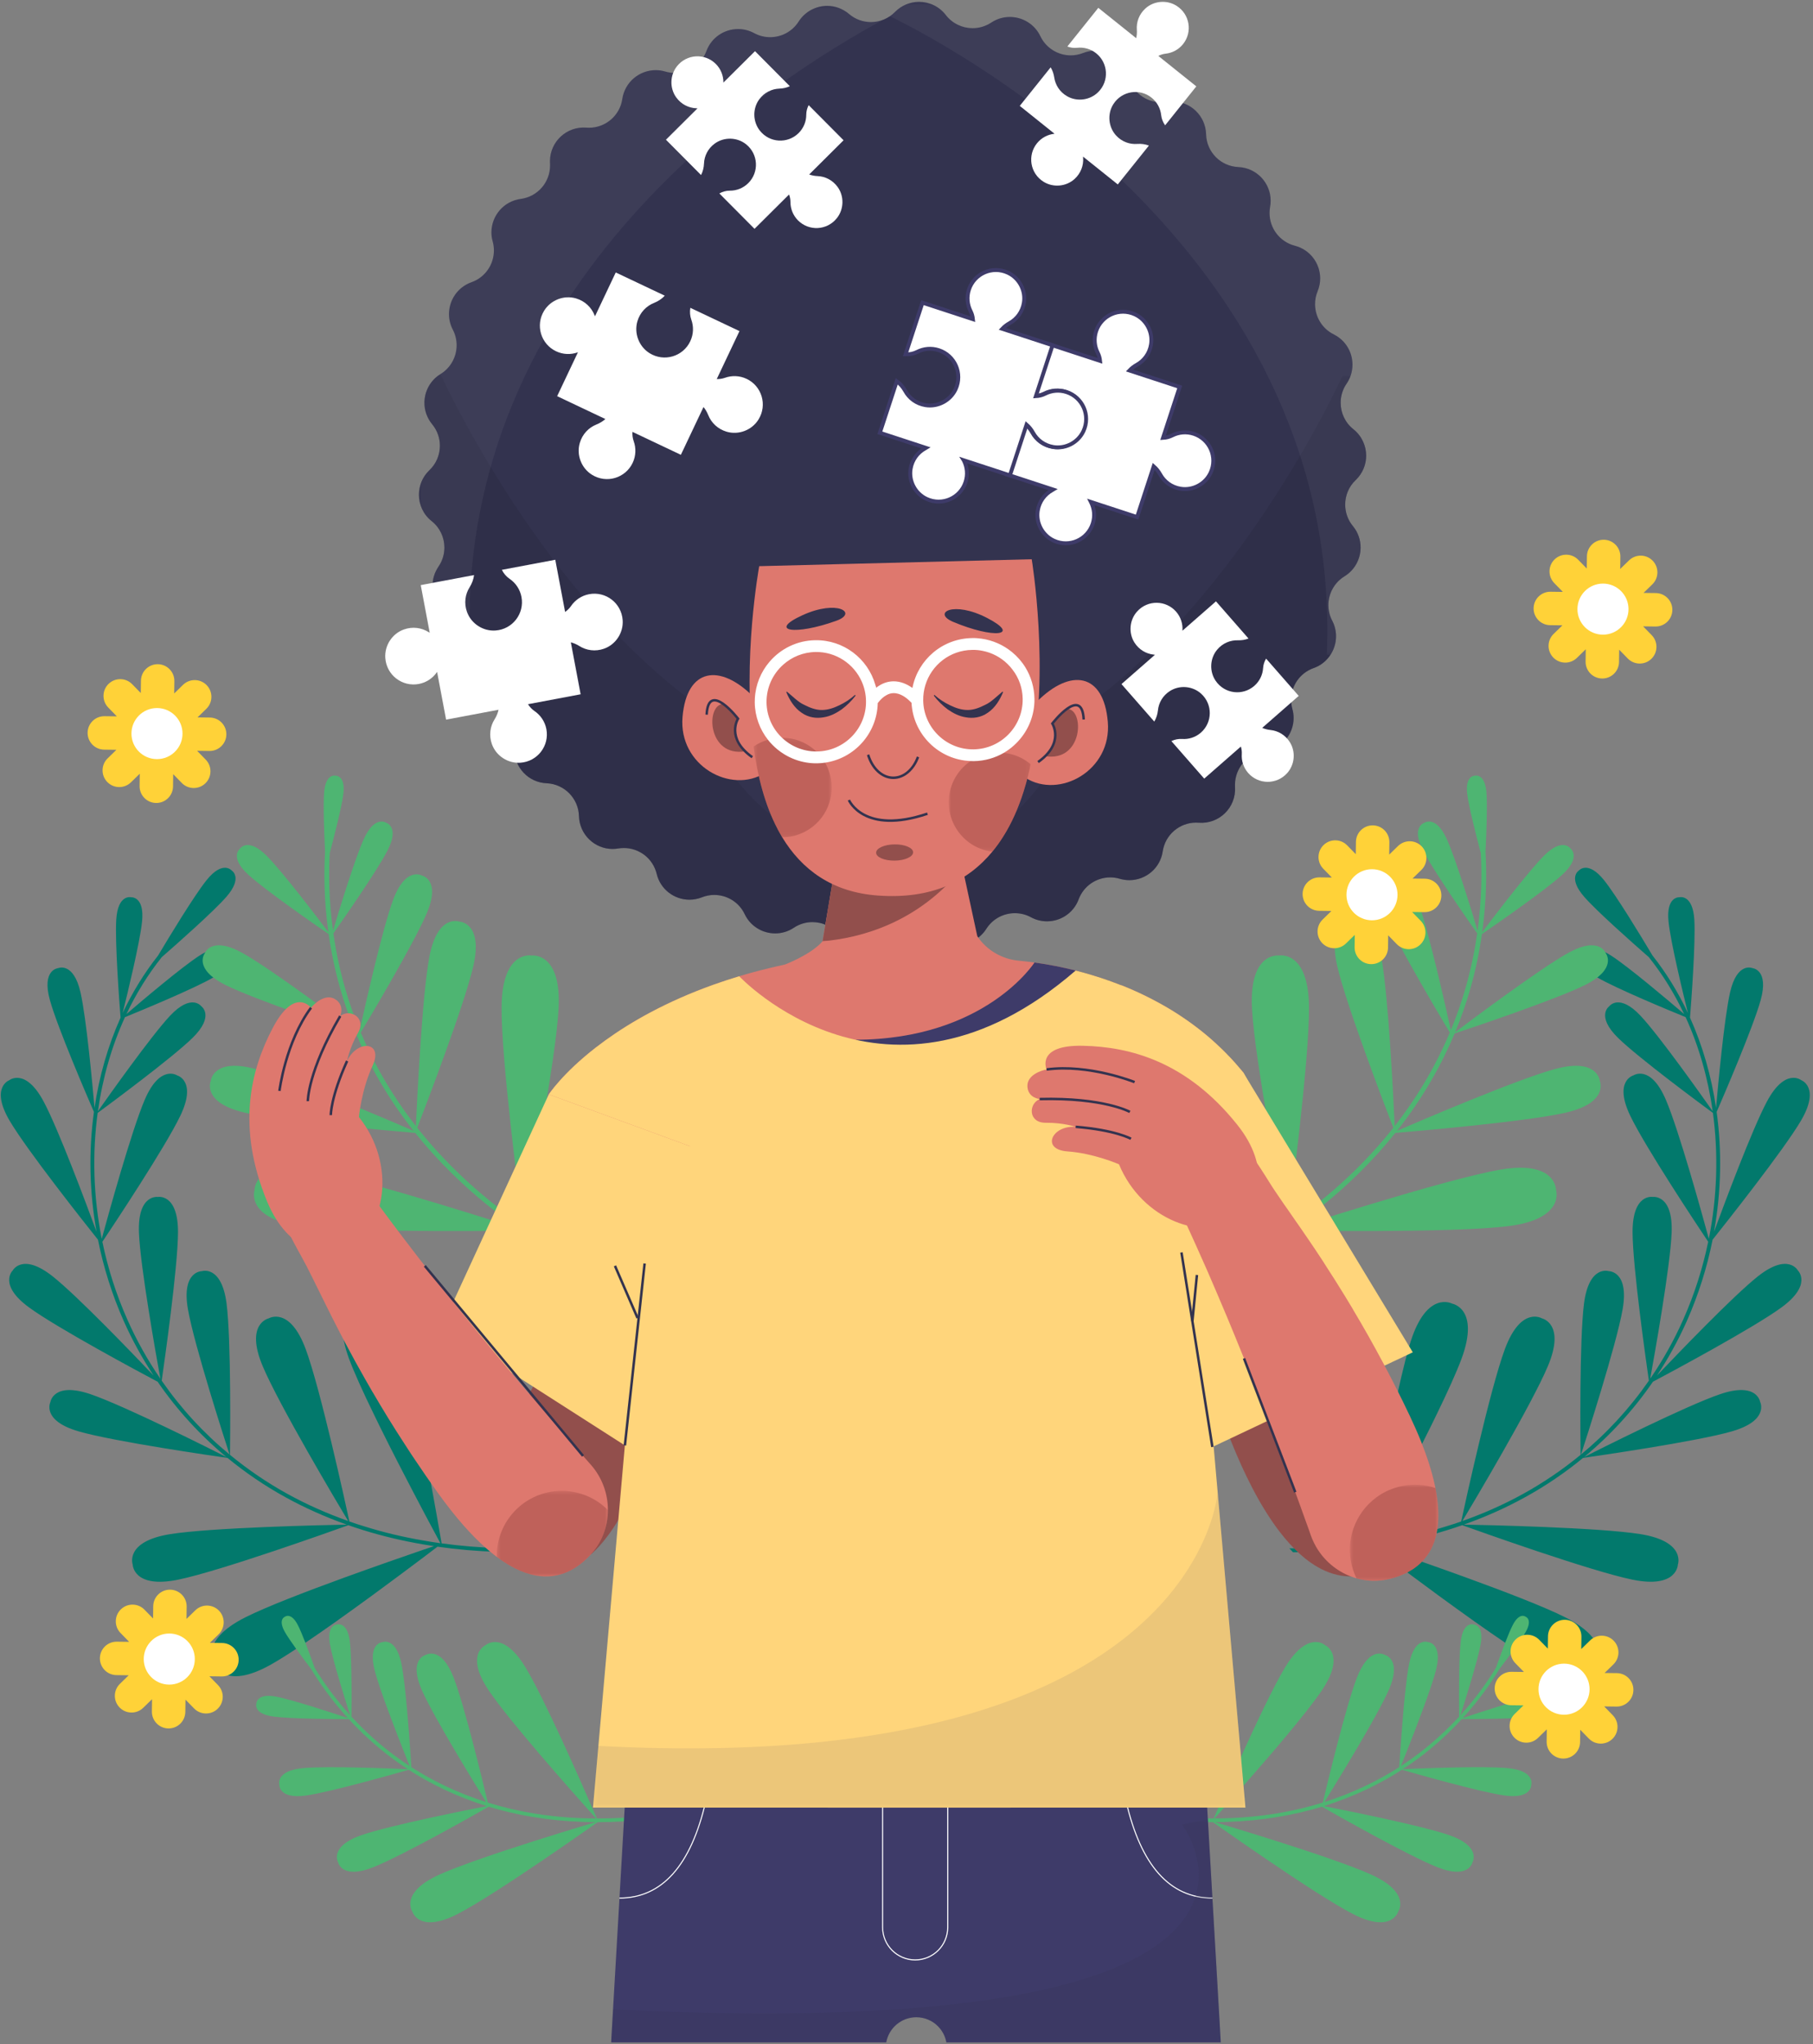 <svg width="487" height="549" viewBox="0 0 487 549" fill="none" xmlns="http://www.w3.org/2000/svg">
<rect x="0" y="0" width="487" height="549" fill="#808080" stroke="none"/>
<path d="M363.407 141.284C364.808 142.979 365.476 145.021 365.476 147.037C365.476 150.067 363.967 153.043 361.151 154.779C358.375 156.487 356.825 159.464 356.825 162.52C356.825 163.935 357.159 165.363 357.853 166.699C358.561 168.047 358.881 169.475 358.881 170.875C358.881 172.677 358.335 174.439 357.347 175.921C356.32 177.483 354.784 178.751 352.848 179.431C349.152 180.739 346.816 184.223 346.816 187.973C346.816 188.775 346.923 189.589 347.149 190.403C347.377 191.217 347.484 192.044 347.484 192.845C347.484 197.251 344.225 201.201 339.608 201.815C335.069 202.416 331.733 206.273 331.733 210.797C331.733 210.984 331.733 211.171 331.747 211.359C332.093 216.857 327.489 221.381 322.003 220.955C321.763 220.941 321.523 220.928 321.281 220.928C316.837 220.928 312.993 224.185 312.325 228.656C311.657 233.208 307.735 236.384 303.371 236.384C302.529 236.384 301.661 236.264 300.793 236.011C299.939 235.756 299.072 235.637 298.231 235.637C294.535 235.637 291.091 237.907 289.743 241.536C288.355 245.233 284.883 247.436 281.24 247.436C279.785 247.436 278.304 247.089 276.929 246.341C275.553 245.593 274.072 245.248 272.604 245.248C269.601 245.248 266.677 246.743 264.956 249.437C263.22 252.188 260.271 253.644 257.295 253.644C255.225 253.644 253.144 252.935 251.435 251.48C249.727 250.027 247.631 249.305 245.548 249.305C243.493 249.305 241.465 249.999 239.809 251.361C239.583 251.547 239.356 251.748 239.143 251.961C239.115 251.987 239.101 252.001 239.076 252.028C237.287 253.843 234.937 254.737 232.615 254.737C229.905 254.737 227.223 253.536 225.421 251.201C223.647 248.891 220.963 247.649 218.227 247.649C216.505 247.649 214.757 248.144 213.221 249.172C211.673 250.2 209.937 250.68 208.229 250.68C204.867 250.68 201.609 248.812 200.035 245.515C198.499 242.271 195.256 240.349 191.852 240.349C190.744 240.349 189.624 240.563 188.529 240.989C187.435 241.429 186.3 241.631 185.192 241.631C181.16 241.631 177.397 238.893 176.396 234.689C175.395 230.551 171.712 227.749 167.587 227.749C167.093 227.749 166.587 227.789 166.079 227.868C165.557 227.963 165.051 228.003 164.544 228.003C159.752 228.003 155.655 224.157 155.521 219.18C155.453 216.804 154.467 214.641 152.919 213.067C151.356 211.479 149.22 210.464 146.845 210.357C141.92 210.157 138.169 206.072 138.169 201.321C138.169 200.787 138.209 200.227 138.316 199.665C138.423 199.105 138.463 198.559 138.463 197.997C138.463 193.94 135.74 190.283 131.668 189.241C127.532 188.173 124.876 184.449 124.876 180.459C124.876 179.311 125.089 178.136 125.556 177.003C126.023 175.868 126.251 174.692 126.251 173.532C126.236 173.317 126.236 173.117 126.223 172.904C126.009 169.795 124.195 166.897 121.217 165.429C118.001 163.828 116.187 160.612 116.187 157.301C116.187 155.539 116.707 153.751 117.788 152.176C118.856 150.613 119.376 148.825 119.376 147.051C119.376 144.38 118.201 141.737 115.945 139.949C113.676 138.147 112.529 135.519 112.529 132.863C112.529 130.473 113.449 128.084 115.345 126.283C117.213 124.507 118.161 122.117 118.161 119.715C118.161 117.673 117.481 115.631 116.093 113.949C114.691 112.255 114.011 110.212 114.011 108.196C114.011 105.167 115.519 102.189 118.335 100.455C121.111 98.747 122.659 95.769 122.659 92.713C122.659 91.299 122.325 89.869 121.632 88.535C120.925 87.188 120.604 85.759 120.604 84.357C120.604 80.66 122.873 77.137 126.637 75.801C130.333 74.493 132.669 71.024 132.669 67.273C132.669 66.459 132.563 65.645 132.336 64.831C132.109 64.016 132.003 63.201 132.003 62.401C132.003 57.983 135.26 54.032 139.879 53.419C144.416 52.817 147.753 48.96 147.753 44.436C147.753 44.249 147.753 44.061 147.739 43.875C147.725 43.688 147.725 43.501 147.725 43.315C147.725 38.069 152.184 33.865 157.496 34.279C157.736 34.291 157.977 34.305 158.216 34.305C162.661 34.305 166.505 31.048 167.159 26.577C167.84 22.012 171.777 18.836 176.129 18.836C176.971 18.836 177.837 18.956 178.692 19.209C179.545 19.463 180.428 19.583 181.281 19.583C184.965 19.583 188.409 17.313 189.757 13.697C191.132 10 194.615 7.797 198.26 7.797C199.713 7.797 201.196 8.144 202.571 8.892C203.932 9.639 205.413 9.985 206.869 9.985C209.884 9.985 212.808 8.492 214.529 5.781C216.277 3.045 219.215 1.577 222.191 1.577C224.26 1.577 226.341 2.284 228.064 3.753C229.76 5.208 231.855 5.928 233.936 5.928C235.111 5.928 236.285 5.701 237.393 5.248C237.915 5.021 238.435 4.753 238.916 4.433C238.941 4.42 238.969 4.407 238.983 4.393C239.008 4.38 239.023 4.367 239.048 4.353H239.061C239.543 4.007 239.984 3.633 240.411 3.205C242.199 1.391 244.547 0.496 246.871 0.496C249.58 0.496 252.263 1.697 254.064 4.033C255.84 6.341 258.536 7.569 261.26 7.569C262.981 7.569 264.729 7.076 266.265 6.061C267.813 5.033 269.547 4.553 271.256 4.553C274.62 4.553 277.877 6.423 279.451 9.705C280.999 12.949 284.229 14.871 287.633 14.871C288.741 14.871 289.863 14.657 290.956 14.231C292.051 13.803 293.172 13.603 294.28 13.603C298.324 13.603 302.089 16.34 303.103 20.544C304.091 24.681 307.788 27.484 311.899 27.484C312.392 27.484 312.9 27.444 313.407 27.364C313.928 27.271 314.435 27.231 314.941 27.231C319.748 27.231 323.844 31.075 323.979 36.053C324.032 38.429 325.02 40.591 326.568 42.167C328.129 43.756 330.265 44.756 332.641 44.863C337.58 45.076 341.317 49.161 341.317 53.899C341.317 54.447 341.276 55.007 341.169 55.567C341.063 56.128 341.023 56.675 341.023 57.223C341.023 61.28 343.76 64.951 347.817 65.992C351.955 67.06 354.624 70.784 354.624 74.761C354.624 75.923 354.397 77.097 353.931 78.231C353.463 79.352 353.249 80.527 353.249 81.688C353.249 85.025 355.104 88.228 358.268 89.804C361.497 91.405 363.3 94.621 363.3 97.932C363.3 98.947 363.127 99.975 362.779 100.961C362.525 101.683 362.165 102.376 361.712 103.044C360.631 104.605 360.123 106.395 360.123 108.169C360.123 110.852 361.297 113.496 363.54 115.271C365.809 117.085 366.971 119.728 366.971 122.384C366.971 124.76 366.036 127.149 364.155 128.939C362.285 130.713 361.337 133.103 361.337 135.519C361.337 137.547 362.019 139.603 363.407 141.284Z" fill="#33334F"/>
<mask id="mask0_1197_413" style="mask-type:luminance" maskUnits="userSpaceOnUse" x="112" y="100" width="128" height="155">
<path d="M112.527 100.455H239.929V254.737H112.527V100.455Z" fill="white"/>
</mask>
<g mask="url(#mask0_1197_413)">
<g opacity="0.3">
<path d="M239.929 208.889V209.317L239.807 251.361C239.581 251.547 239.354 251.747 239.141 251.961C239.114 251.987 239.101 252.001 239.074 252.027C237.286 253.842 234.937 254.737 232.614 254.737C229.903 254.737 227.222 253.537 225.419 251.201C223.645 248.89 220.961 247.65 218.226 247.65C216.505 247.65 214.755 248.143 213.221 249.171C211.673 250.199 209.937 250.679 208.229 250.679C204.865 250.679 201.609 248.811 200.033 245.514C198.498 242.271 195.254 240.349 191.85 240.349C190.742 240.349 189.623 240.562 188.527 240.99C187.433 241.43 186.298 241.63 185.19 241.63C181.159 241.63 177.397 238.893 176.395 234.689C175.394 230.551 171.71 227.749 167.585 227.749C167.091 227.749 166.585 227.789 166.077 227.869C165.557 227.962 165.05 228.002 164.542 228.002C159.75 228.002 155.653 224.158 155.519 219.179C155.453 216.803 154.465 214.641 152.917 213.066C151.354 211.478 149.219 210.463 146.845 210.357C141.918 210.157 138.169 206.073 138.169 201.321C138.169 200.787 138.207 200.226 138.314 199.666C138.421 199.105 138.461 198.558 138.461 197.997C138.461 193.941 135.738 190.282 131.667 189.242C127.53 188.173 124.874 184.449 124.874 180.459C124.874 179.31 125.087 178.137 125.555 177.002C126.021 175.867 126.249 174.693 126.249 173.531C126.249 170.194 124.394 166.991 121.217 165.429C118.001 163.829 116.185 160.611 116.185 157.301C116.185 155.539 116.705 153.75 117.787 152.175C118.854 150.613 119.374 148.826 119.374 147.05C119.374 144.381 118.199 141.738 115.945 139.949C113.675 138.147 112.527 135.518 112.527 132.862C112.527 130.473 113.449 128.083 115.345 126.282C117.213 124.506 118.161 122.117 118.161 119.715C118.161 117.673 117.479 115.63 116.091 113.949C114.689 112.254 114.01 110.211 114.01 108.195C114.01 105.166 115.517 102.19 118.334 100.455C118.334 100.455 166.25 207.047 239.929 208.889Z" fill="#26263D"/>
</g>
</g>
<mask id="mask1_1197_413" style="mask-type:luminance" maskUnits="userSpaceOnUse" x="239" y="100" width="128" height="154">
<path d="M239.035 100.922H366.97V253.643H239.035V100.922Z" fill="white"/>
</mask>
<g mask="url(#mask1_1197_413)">
<g opacity="0.3">
<path d="M363.406 141.284C364.807 142.979 365.475 145.021 365.475 147.037C365.475 150.067 363.966 153.043 361.15 154.779C358.374 156.487 356.824 159.464 356.824 162.52C356.824 163.935 357.158 165.363 357.852 166.699C358.56 168.047 358.88 169.475 358.88 170.875C358.88 174.572 356.611 178.096 352.847 179.431C349.151 180.739 346.815 184.223 346.815 187.973C346.815 188.775 346.922 189.589 347.148 190.403C347.376 191.217 347.483 192.044 347.483 192.845C347.483 197.251 344.224 201.201 339.607 201.815C335.068 202.416 331.732 206.273 331.732 210.797C331.732 210.984 331.732 211.171 331.746 211.359C332.092 216.857 327.488 221.381 322.002 220.955C321.762 220.941 321.522 220.928 321.28 220.928C316.836 220.928 312.992 224.185 312.324 228.656C311.656 233.208 307.734 236.384 303.37 236.384C302.528 236.384 301.66 236.264 300.792 236.011C299.938 235.756 299.071 235.637 298.23 235.637C294.534 235.637 291.09 237.907 289.742 241.536C288.354 245.233 284.882 247.436 281.239 247.436C279.784 247.436 278.303 247.089 276.928 246.341C275.552 245.593 274.071 245.248 272.603 245.248C269.6 245.248 266.676 246.743 264.955 249.437C263.219 252.188 260.27 253.644 257.294 253.644C255.224 253.644 253.143 252.935 251.434 251.48C249.726 250.027 247.63 249.305 245.547 249.305C243.492 249.305 241.464 249.999 239.808 251.361C239.582 251.547 239.355 251.748 239.142 251.961L239.035 209.356C239.327 209.341 239.635 209.341 239.93 209.316C313.086 206.647 360.615 100.923 360.615 100.923L362.778 100.961C362.524 101.683 362.164 102.376 361.711 103.044C360.63 104.605 360.122 106.395 360.122 108.169C360.122 110.852 361.296 113.496 363.539 115.271C365.808 117.085 366.97 119.728 366.97 122.384C366.97 124.76 366.035 127.149 364.154 128.939C362.284 130.713 361.336 133.103 361.336 135.519C361.336 137.547 362.018 139.603 363.406 141.284Z" fill="#26263D"/>
</g>
</g>
<mask id="mask2_1197_413" style="mask-type:luminance" maskUnits="userSpaceOnUse" x="112" y="1" width="126" height="172">
<path d="M112.527 1.577H237.393V172.904H112.527V1.577Z" fill="white"/>
</mask>
<g mask="url(#mask2_1197_413)">
<g opacity="0.05">
<path d="M233.935 5.928C235.11 5.928 236.285 5.702 237.393 5.247C208.322 20.864 122.591 75.362 126.222 172.904C126.009 169.794 124.193 166.898 121.217 165.428C118.001 163.828 116.185 160.611 116.185 157.3C116.185 155.539 116.705 153.751 117.787 152.176C118.854 150.614 119.374 148.826 119.374 147.05C119.374 144.38 118.199 141.738 115.945 139.95C113.675 138.147 112.527 135.518 112.527 132.862C112.527 130.472 113.449 128.083 115.345 126.282C117.213 124.507 118.161 122.118 118.161 119.715C118.161 117.672 117.479 115.63 116.091 113.948C114.689 112.254 114.01 110.211 114.01 108.196C114.01 105.166 115.518 102.19 118.334 100.455C121.11 98.746 122.658 95.77 122.658 92.712C122.658 91.298 122.325 89.87 121.63 88.535C120.923 87.187 120.603 85.759 120.603 84.358C120.603 80.66 122.871 77.136 126.635 75.802C130.333 74.494 132.669 71.023 132.669 67.274C132.669 66.458 132.562 65.644 132.335 64.831C132.109 64.016 132.002 63.202 132.002 62.4C132.002 57.983 135.258 54.032 139.877 53.418C144.414 52.818 147.751 48.96 147.751 44.435C147.751 44.248 147.751 44.062 147.738 43.875C147.725 43.688 147.725 43.5 147.725 43.315C147.725 38.068 152.183 33.864 157.495 34.278C157.735 34.291 157.975 34.304 158.215 34.304C162.661 34.304 166.505 31.048 167.158 26.576C167.839 22.012 171.777 18.835 176.129 18.835C176.969 18.835 177.837 18.956 178.69 19.208C179.545 19.462 180.426 19.582 181.281 19.582C184.963 19.582 188.407 17.314 189.755 13.696C191.13 9.999 194.614 7.796 198.258 7.796C199.713 7.796 201.194 8.144 202.57 8.891C203.93 9.639 205.411 9.986 206.867 9.986C209.883 9.986 212.806 8.491 214.527 5.782C216.277 3.046 219.214 1.576 222.189 1.576C224.258 1.576 226.341 2.284 228.063 3.752C229.758 5.207 231.853 5.928 233.935 5.928Z" fill="white"/>
</g>
</g>
<mask id="mask3_1197_413" style="mask-type:luminance" maskUnits="userSpaceOnUse" x="239" y="0" width="128" height="176">
<path d="M239.061 0.496H366.969V175.921H239.061V0.496Z" fill="white"/>
</mask>
<g mask="url(#mask3_1197_413)">
<g opacity="0.05">
<path d="M363.406 141.284C364.807 142.979 365.475 145.021 365.475 147.037C365.475 150.067 363.966 153.043 361.15 154.779C358.374 156.487 356.825 159.464 356.825 162.52C356.825 163.935 357.158 165.363 357.853 166.699C358.561 168.047 358.881 169.475 358.881 170.875C358.881 172.677 358.334 174.439 357.346 175.921L356.398 175.84C360.79 69.408 258.789 14.057 239.061 4.353C239.542 4.007 239.983 3.633 240.41 3.205C242.198 1.391 244.546 0.496 246.87 0.496C249.579 0.496 252.262 1.697 254.063 4.033C255.839 6.341 258.535 7.569 261.259 7.569C262.981 7.569 264.729 7.076 266.265 6.061C267.813 5.033 269.546 4.553 271.255 4.553C274.619 4.553 277.877 6.423 279.45 9.705C280.998 12.949 284.229 14.871 287.633 14.871C288.741 14.871 289.862 14.657 290.955 14.231C292.05 13.803 293.171 13.603 294.279 13.603C298.323 13.603 302.089 16.34 303.102 20.544C304.09 24.681 307.787 27.484 311.898 27.484C312.391 27.484 312.899 27.444 313.406 27.364C313.927 27.271 314.434 27.231 314.941 27.231C319.747 27.231 323.843 31.075 323.978 36.053C324.031 38.429 325.019 40.591 326.567 42.167C328.129 43.756 330.265 44.756 332.641 44.863C337.579 45.076 341.317 49.161 341.317 53.899C341.317 54.447 341.275 55.007 341.169 55.567C341.062 56.128 341.022 56.675 341.022 57.223C341.022 61.28 343.759 64.951 347.817 65.992C351.954 67.06 354.623 70.784 354.623 74.761C354.623 75.923 354.397 77.097 353.93 78.231C353.462 79.352 353.249 80.527 353.249 81.688C353.249 85.025 355.103 88.228 358.267 89.804C361.497 91.405 363.299 94.621 363.299 97.932C363.299 98.947 363.126 99.975 362.778 100.961C362.525 101.683 362.165 102.376 361.711 103.044C360.63 104.605 360.122 106.395 360.122 108.169C360.122 110.852 361.297 113.496 363.539 115.271C365.809 117.085 366.97 119.728 366.97 122.384C366.97 124.76 366.035 127.149 364.154 128.939C362.285 130.713 361.337 133.103 361.337 135.519C361.337 137.547 362.018 139.603 363.406 141.284Z" fill="white"/>
</g>
</g>
<path d="M219.141 263.582L264.969 262.777L258.541 233.013L255.813 220.395L226.298 220.998L220.95 252.798L219.141 263.582Z" fill="#DE786E"/>
<path d="M220.951 252.798C231.105 251.92 246.601 247.91 258.541 233.013L255.813 220.396L226.299 220.997L220.951 252.798Z" fill="#924F4C"/>
<path d="M289.417 188.979C285.261 206.667 273.709 220.899 258.705 227.422C257.578 227.915 256.414 228.378 255.229 228.779C254.773 228.937 254.302 229.102 253.857 229.206C248.989 230.734 243.814 231.453 238.514 231.278C229.505 230.95 220.712 228.03 212.93 223.121C201.601 215.955 192.43 204.673 187.874 191.426C186.412 187.21 185.4 182.823 184.93 178.299C184.705 176.05 184.606 173.739 184.654 171.439C184.744 167.007 185.225 162.711 186.084 158.605C186.409 157.029 186.796 155.489 187.244 153.975C187.605 152.747 187.984 151.535 188.43 150.329C188.43 150.329 188.448 150.299 188.444 150.275C188.708 149.515 188.954 148.833 189.266 148.118C189.37 147.811 189.517 147.515 189.654 147.217C189.718 147.037 189.797 146.839 189.888 146.643L189.912 146.638C190.476 145.263 191.141 143.947 191.849 142.641C192.064 142.246 192.27 141.849 192.51 141.437C196.294 134.843 201.398 129.247 207.689 125.038L207.702 125.03L207.713 125.033C214.218 120.678 221.994 117.787 230.916 116.81C230.929 116.801 230.941 116.803 230.941 116.803C234.094 116.454 237.397 116.343 240.826 116.49C248.516 116.813 255.77 118.949 262.229 122.563C263.08 123.031 263.921 123.531 264.745 124.062C278.468 132.763 288.288 148.179 290.562 166.175C290.977 169.298 291.154 172.458 291.085 175.699C290.993 180.289 290.432 184.737 289.417 188.979Z" fill="#33334F"/>
<path d="M202.368 187.115C193.329 178.07 184.464 179.411 183.34 192.534C182.219 205.657 196.395 213.357 205.464 207.581C214.535 201.803 202.368 187.115 202.368 187.115Z" fill="#DE786E"/>
<path d="M194.286 189.059C189.496 189.161 189.953 203.404 200.172 201.78L198.17 199.087L197.422 196.181L198.24 193.013L194.286 189.059Z" fill="#924F4C"/>
<path d="M202.074 203.356C194.88 198.276 198.24 193.013 198.24 193.013C198.24 193.013 190.257 182.644 189.818 191.937" stroke="#33334F" stroke-width="0.668" stroke-miterlimit="10"/>
<path d="M3.422 341.201C3.422 341.201 -0.622 345.006 7.866 351.173C15.381 356.658 37.458 368.497 42.342 371.086C47.536 378.654 53.741 385.434 60.816 391.307C56.918 389.331 33.346 377.493 24.244 374.409C14.301 371.046 13.54 376.531 13.54 376.531C13.54 376.531 11.017 381.483 21.094 384.406C30.637 387.182 58.213 391.133 61.11 391.547C65.914 395.498 71.108 399.035 76.66 402.091C81.878 404.975 87.378 407.417 93.13 409.459C87.392 409.566 56.772 410.233 45.668 412.022C33.4 413.998 35.642 420.177 35.642 420.177C35.642 420.177 35.749 426.743 47.909 424.234C59.228 421.898 89.393 411.115 93.57 409.618C94.865 410.073 96.173 410.501 97.496 410.914C102.714 412.543 108.118 413.825 113.738 414.785C114.673 414.946 115.62 415.091 116.568 415.238C115.793 415.506 114.806 415.839 113.645 416.227C108.721 417.922 100.712 420.698 92.45 423.701C82.173 427.438 71.506 431.537 65.914 434.351C53.034 440.839 57.666 446.898 57.666 446.898C57.666 446.898 60.096 454.133 72.681 447.099C74.564 446.045 76.913 444.577 79.557 442.829C80.357 442.307 81.184 441.759 82.038 441.186C84.628 439.438 87.417 437.489 90.261 435.487C93.505 433.178 96.814 430.789 99.977 428.479C105.236 424.622 110.081 421.006 113.512 418.429C115.26 417.094 116.634 416.054 117.516 415.386C122.814 416.146 128.274 416.614 133.894 416.786C133.948 416.801 134.001 416.801 134.04 416.801C137.644 416.921 141.301 416.921 145.038 416.786C145.185 416.441 145.318 416.093 145.465 415.746C141.716 415.866 138.044 415.879 134.441 415.785H134.428C134.374 415.773 134.334 415.773 134.281 415.773C128.914 415.613 123.696 415.185 118.624 414.491C118.197 411.982 116.808 403.934 115.046 394.551C114.553 391.961 114.032 389.278 113.498 386.569C113.245 385.261 112.977 383.939 112.725 382.631C112.71 382.618 112.725 382.618 112.725 382.618C111.376 375.985 109.961 369.563 108.668 364.653C108.226 362.97 107.798 361.475 107.398 360.207C102.994 346.473 96.281 350.117 96.281 350.117C96.281 350.117 88.766 351.385 93.757 364.919C95.106 368.55 97.521 373.875 100.365 379.709C100.845 380.735 101.352 381.763 101.873 382.805C103.488 386.087 105.196 389.465 106.878 392.749C109.548 397.967 112.164 402.946 114.245 406.883C116.128 410.421 117.582 413.13 118.289 414.451C116.782 414.238 115.286 414.01 113.805 413.743C108.333 412.809 103.048 411.555 97.949 409.953C96.573 409.539 95.198 409.099 93.85 408.618C92.796 403.694 86.082 373.034 82.118 362.33C77.793 350.677 72.174 354.067 72.174 354.067C72.174 354.067 65.741 355.443 70.561 366.895C74.91 377.238 90.554 403.547 93.517 408.485C87.804 406.469 82.345 404.041 77.168 401.183C71.668 398.141 66.529 394.63 61.777 390.721C61.817 387.89 62.137 359.941 60.856 350.063C59.508 339.666 54.236 341.389 54.236 341.389C54.236 341.389 48.682 341.307 50.485 351.639C52.18 361.315 60.589 387.342 61.657 390.626C54.689 384.874 48.576 378.227 43.438 370.806C44.132 365.959 47.776 340.413 47.816 330.937C47.842 320.446 42.396 321.459 42.396 321.459C42.396 321.459 36.897 320.646 37.325 331.123C37.698 340.293 41.997 364.358 43.077 370.273C39.673 365.306 36.697 360.006 34.216 354.401C31.198 347.621 28.969 340.601 27.501 333.499C30.652 328.787 44.398 308.059 48.416 299.703C52.968 290.254 47.602 288.826 47.602 288.826C47.602 288.826 42.998 285.729 38.873 295.366C35.349 303.589 29.104 326.185 27.328 332.698C25.072 321.353 24.752 309.861 26.233 298.89C29.409 296.554 46.214 284.127 51.7 278.762C57.76 272.837 54.089 270.259 54.089 270.259C54.089 270.259 51.433 266.642 45.64 272.837C40.542 278.282 29.009 294.578 26.3 298.435C27.554 289.546 29.984 281.005 33.574 273.17C37.645 271.514 52.101 265.534 57.238 262.545C57.252 262.531 57.266 262.531 57.28 262.517C63.232 259.034 60.842 256.271 60.842 256.271C60.842 256.271 59.709 253.454 55.13 255.75C54.664 255.991 54.17 256.271 53.621 256.618C48.884 259.649 37.965 268.911 33.974 272.329C36.577 266.83 39.74 261.703 43.45 257.059C48.016 253.067 57.386 244.766 60.802 240.869C65.368 235.622 62.205 233.767 62.205 233.767C62.205 233.767 59.801 230.978 55.464 236.41C52.168 240.522 45.493 251.534 42.464 256.618C38.74 261.33 35.562 266.509 32.948 272.062C34.241 266.883 37.564 253.149 38.153 247.582C38.886 240.669 35.216 240.975 35.216 240.975C35.216 240.975 31.652 240.067 31.225 247.007C30.85 253.121 32.078 269.511 32.386 273.302C28.997 280.843 26.646 289.011 25.393 297.514C24.872 291.669 23.204 273.395 21.616 266.482C19.72 258.221 15.609 260.007 15.609 260.007C15.609 260.007 11.137 260.383 13.393 268.563C15.408 275.879 23.537 294.738 25.232 298.622C23.79 309.074 23.99 319.978 25.926 330.777C23.11 323.142 15.701 303.294 11.752 295.886C6.826 286.637 2.501 290.107 2.501 290.107C2.501 290.107 -2.718 291.989 2.608 301.025C7.32 309.006 22.802 328.534 26.313 332.939C27.794 340.373 30.104 347.729 33.254 354.829C35.536 359.953 38.22 364.813 41.249 369.417C35.764 363.651 20.854 348.115 14.221 342.842C6.012 336.302 3.422 341.201 3.422 341.201Z" fill="#02796C"/>
<path d="M68.368 319.633C68.368 319.633 68.235 311.53 83.34 314.129C98.443 316.727 140.84 330.489 140.84 330.489C140.84 330.489 96.272 331.222 81.068 329.281C65.867 327.341 68.368 319.633 68.368 319.633Z" fill="#4EB572"/>
<path d="M92.221 213.305C91.781 216.752 89.825 224.416 88.584 229.089C88.285 234.395 88.305 241.605 89.448 249.959C90.86 245.241 95.304 230.627 97.76 225.257C100.708 218.82 103.764 220.984 103.764 220.984C103.764 220.984 107.357 222.04 104.132 228.345C101.321 233.84 91.92 247.307 89.551 250.677C90.211 255.285 91.208 260.221 92.688 265.372C93.712 268.941 95.008 272.727 96.632 276.653C98.004 270.435 102.737 249.368 105.613 241.633C109.005 232.515 113.411 235.173 113.411 235.173C113.411 235.173 118.44 236.259 114.655 245.221C111.352 253.043 99.797 272.487 96.908 277.309C100.275 285.299 105.024 293.859 111.715 302.421C112.027 295.479 113.38 267.431 115.316 257.073C117.533 245.212 123.477 247.529 123.477 247.529C123.477 247.529 129.853 247.795 127.123 259.547C124.691 270.017 114.317 297.085 112.081 302.876C119.173 311.861 128.42 320.832 140.449 329.132C139.688 323.403 134.6 284.549 134.732 270.369C134.876 255.044 142.824 256.625 142.824 256.625C142.824 256.625 150.856 255.541 150.047 270.845C149.292 285.12 141.684 324.095 140.663 329.281C148.027 334.344 156.413 339.156 166.004 343.561L165.468 344.732C140.203 333.129 123.109 318.732 111.537 304.263C105.697 303.773 76.4 301.245 65.829 298.833C54.067 296.151 56.616 290.303 56.616 290.303C56.616 290.303 57.131 283.943 68.767 287.135C78.912 289.916 104.659 300.929 111.092 303.707C104.047 294.789 99.083 285.859 95.607 277.548C91.8 276.284 68.555 268.509 60.569 264.533C51.86 260.197 54.969 256.097 54.969 256.097C54.969 256.097 56.58 251.212 65.091 255.921C72.731 260.148 91.659 274.34 95.468 277.212C93.809 273.213 92.491 269.361 91.448 265.728C89.955 260.52 88.945 255.525 88.277 250.86C85.121 248.692 71.312 239.143 66.701 234.916C61.483 230.129 64.483 227.887 64.483 227.887C64.483 227.887 66.593 224.795 71.599 229.803C75.876 234.081 85.491 246.739 88.203 250.337C87.007 241.688 86.996 234.224 87.316 228.78C87.083 223.935 86.784 216.184 87.071 212.76C87.504 207.599 90.143 208.331 90.143 208.331C90.143 208.331 92.877 208.167 92.221 213.305Z" fill="#4EB572"/>
<path d="M110.794 513.445C110.794 513.445 107.222 508.416 117.822 503.545C128.425 498.676 160.966 489.065 160.966 489.065C160.966 489.065 133.301 508.711 122.921 514.036C112.542 519.361 110.794 513.445 110.794 513.445Z" fill="#4EB572"/>
<path d="M73.283 460.981C77.993 461.647 90.767 461.702 93.691 461.702C96.12 464.343 98.896 467.041 102.087 469.67C104.302 471.498 106.784 473.353 109.547 475.142C105.918 474.982 87.924 474.222 81.317 474.862C73.936 475.569 75.031 479.319 75.031 479.319C75.031 479.319 74.844 483.243 82.186 482.217C88.899 481.269 106.851 476.143 109.774 475.302C115.54 479.013 122.494 482.483 130.756 485.059C125.524 486.086 104.623 490.251 97.053 492.867C88.377 495.87 90.795 500.089 90.795 500.089C90.795 500.089 91.701 504.866 100.244 501.477C107.919 498.447 127.407 487.421 131.276 485.219C138.699 487.474 147.174 488.997 156.77 489.303C157.811 489.343 158.854 489.37 159.922 489.37H160.534C162.791 489.37 165.099 489.303 167.476 489.157C171.546 488.93 175.804 488.475 180.235 487.783C181.01 487.675 181.783 487.542 182.558 487.407L182.398 486.434C181.77 486.541 181.143 486.647 180.516 486.741C176.124 487.449 171.92 487.902 167.888 488.155C165.3 488.317 162.776 488.383 160.334 488.383C160.174 488.009 159.907 487.367 159.534 486.527C156.343 479.186 146.159 455.989 141.074 447.659C137.136 441.226 133.84 440.679 131.998 441.093C130.983 441.319 130.422 441.841 130.422 441.841C130.422 441.841 128.367 442.722 128.154 445.538C128.007 447.393 128.66 450.102 131.251 453.947C136.736 462.127 153.794 481.309 158.974 487.102C159.479 487.662 159.88 488.102 160.135 488.383C159.319 488.383 158.519 488.369 157.732 488.342C147.614 488.102 138.752 486.514 131.024 484.113C129.942 479.533 124.83 458.23 121.854 450.543C121.84 450.503 121.827 450.475 121.812 450.435C121.454 449.529 121.092 448.754 120.719 448.087V448.074C117.648 442.401 114.352 444.455 114.352 444.455C114.352 444.455 114.179 444.497 113.912 444.63C112.938 445.111 110.803 446.818 112.631 452.171C112.738 452.465 112.844 452.786 112.978 453.106V453.119C113.098 453.386 113.204 453.666 113.338 453.959C116.582 461.301 127.807 479.493 130.596 483.978C122.707 481.482 116.047 478.158 110.495 474.594C110.295 471.498 109.667 461.581 108.827 453.959C108.52 451.09 108.186 448.541 107.826 446.806C106.344 439.545 102.714 441.026 102.714 441.026C102.714 441.026 98.803 441.253 100.604 448.447C100.912 449.689 101.419 451.317 102.032 453.146C104.435 460.313 108.599 470.725 110.04 474.301C107.331 472.526 104.89 470.711 102.699 468.909C99.563 466.319 96.814 463.65 94.412 461.034C94.438 459.098 94.478 453.614 94.371 448.594C94.305 445.47 94.184 442.521 93.957 440.733C93.263 435.394 90.553 436.275 90.553 436.275C90.54 436.275 90.421 436.275 90.234 436.314C89.567 436.474 87.884 437.289 88.619 441.547C89.392 445.965 92.889 457.057 94.037 460.633C89.727 455.882 86.603 451.357 84.508 447.899C83.84 446.018 82.92 443.482 82.037 441.186C81.278 439.25 80.556 437.489 79.996 436.421C78.195 432.91 76.552 434.191 76.552 434.191C76.552 434.191 74.578 434.873 76.527 438.303C77.14 439.398 78.288 441.053 79.556 442.829C80.918 444.723 82.424 446.726 83.587 448.247C85.722 451.811 88.939 456.482 93.423 461.407C90.167 460.313 78.675 456.509 74.15 455.655C68.851 454.667 68.865 457.523 68.865 457.523C68.865 457.523 67.943 460.219 73.283 460.981Z" fill="#4EB572"/>
<path d="M482.926 341.197C482.926 341.197 486.97 345.001 478.482 351.167C470.967 356.653 448.891 368.491 444.006 371.081C438.814 378.649 432.607 385.429 425.532 391.302C429.43 389.327 453.002 377.487 462.104 374.405C472.048 371.041 472.808 376.526 472.808 376.526C472.808 376.526 475.332 381.478 465.254 384.401C455.711 387.177 428.135 391.129 425.238 391.542C420.434 395.494 415.242 399.03 409.688 402.086C404.47 404.97 398.971 407.413 393.219 409.454C398.958 409.561 429.576 410.227 440.682 412.017C452.948 413.993 450.706 420.173 450.706 420.173C450.706 420.173 450.599 426.739 438.439 424.23C427.12 421.894 396.955 411.11 392.779 409.614C391.483 410.067 390.175 410.497 388.854 410.909C387.947 411.189 387.039 411.455 386.131 411.725C381.767 412.965 377.255 413.979 372.611 414.781C371.675 414.941 370.728 415.087 369.78 415.234C370.555 415.502 371.542 415.835 372.703 416.222C375.346 417.129 378.87 418.343 382.847 419.745C386.291 420.959 390.055 422.294 393.899 423.695C404.176 427.434 414.842 431.531 420.434 434.346C433.314 440.835 428.682 446.893 428.682 446.893C428.682 446.893 426.252 454.129 413.667 447.094C411.786 446.041 409.435 444.571 406.792 442.823C405.992 442.302 405.164 441.755 404.31 441.181C401.722 439.433 398.931 437.485 396.088 435.482C392.844 433.173 389.535 430.783 386.371 428.474C383.783 426.566 381.299 424.737 379.043 423.055C376.694 421.306 374.586 419.731 372.838 418.425C371.088 417.09 369.714 416.049 368.834 415.381C367.204 415.621 365.55 415.822 363.88 415.995C363.467 416.049 363.054 416.089 362.639 416.127C359.65 416.422 356.607 416.635 353.51 416.742C353.163 416.755 352.802 416.769 352.455 416.782C352.402 416.795 352.348 416.795 352.308 416.795C350.667 416.849 348.999 416.89 347.331 416.89C346.996 416.557 346.663 416.194 346.342 415.835C348.211 415.847 350.066 415.835 351.908 415.781H351.922C351.975 415.769 352.015 415.769 352.068 415.769C352.375 415.754 352.682 415.754 352.976 415.727C356.299 415.621 359.57 415.394 362.774 415.059C363.12 415.034 363.467 415.006 363.814 414.966C365.122 414.821 366.43 414.661 367.726 414.486C368.006 412.833 368.699 408.774 369.66 403.514C370.14 400.791 370.702 397.749 371.302 394.546C371.795 391.955 372.316 389.274 372.85 386.563C373.104 385.255 373.371 383.934 373.624 382.626V382.613C374.184 379.891 374.746 377.207 375.306 374.658C376.04 371.322 376.762 368.198 377.468 365.474C377.535 365.194 377.616 364.914 377.682 364.647C377.883 363.887 378.068 363.178 378.27 362.499C378.496 361.67 378.723 360.897 378.951 360.202C383.354 346.467 390.068 350.113 390.068 350.113C390.068 350.113 397.583 351.381 392.591 364.914C391.243 368.545 388.827 373.87 385.984 379.703C385.504 380.73 384.996 381.759 384.476 382.799C383.567 384.642 382.634 386.523 381.686 388.391C380.952 389.846 380.204 391.302 379.47 392.743C378.056 395.519 376.655 398.229 375.334 400.738C374.172 402.954 373.076 405.037 372.103 406.879C370.222 410.415 368.766 413.125 368.059 414.447C369.566 414.233 371.062 414.006 372.543 413.738C377.255 412.939 381.82 411.897 386.251 410.603C386.971 410.39 387.692 410.174 388.399 409.947C389.775 409.535 391.15 409.094 392.498 408.614C393.552 403.689 400.266 373.029 404.231 362.325C408.555 350.671 414.174 354.062 414.174 354.062C414.174 354.062 420.607 355.438 415.788 366.89C411.438 377.234 395.794 403.542 392.831 408.481C398.544 406.465 404.003 404.035 409.182 401.178C414.68 398.135 419.82 394.625 424.571 390.715C424.531 387.885 424.211 359.935 425.492 350.058C426.84 339.661 432.114 341.383 432.114 341.383C432.114 341.383 437.666 341.302 435.863 351.634C434.168 361.31 425.759 387.337 424.691 390.621C431.659 384.869 437.772 378.222 442.911 370.801C442.216 365.955 438.572 340.409 438.532 330.931C438.507 320.441 443.952 321.455 443.952 321.455C443.952 321.455 449.451 320.641 449.023 331.118C448.65 340.287 444.351 364.353 443.271 370.267C446.675 365.301 449.651 360.002 452.134 354.395C455.151 347.615 457.379 340.595 458.847 333.494C455.698 328.782 441.95 308.055 437.932 299.699C433.38 290.249 438.746 288.821 438.746 288.821C438.746 288.821 443.351 285.725 447.475 295.361C451 303.583 457.246 326.181 459.02 332.694C461.278 321.349 461.598 309.855 460.116 298.885C456.939 296.549 440.134 284.122 434.648 278.757C428.588 272.831 432.259 270.254 432.259 270.254C432.259 270.254 434.915 266.637 440.708 272.831C445.807 278.277 457.34 294.573 460.048 298.431C458.794 289.542 456.364 281.001 452.775 273.165C448.703 271.509 434.248 265.529 429.11 262.539C429.096 262.526 429.083 262.526 429.068 262.513C423.118 259.029 425.506 256.266 425.506 256.266C425.506 256.266 426.64 253.45 431.219 255.745C431.686 255.986 432.179 256.266 432.727 256.613C437.464 259.643 448.383 268.906 452.374 272.323C449.771 266.825 446.608 261.698 442.898 257.055C438.332 253.062 428.962 244.762 425.546 240.863C420.98 235.618 424.144 233.763 424.144 233.763C424.144 233.763 426.547 230.974 430.886 236.405C434.18 240.517 440.855 251.529 443.886 256.613C447.61 261.326 450.786 266.503 453.402 272.057C452.107 266.878 448.784 253.143 448.196 247.577C447.462 240.663 451.132 240.97 451.132 240.97C451.132 240.97 454.696 240.062 455.123 247.002C455.498 253.115 454.27 269.506 453.962 273.298C457.352 280.838 459.702 289.007 460.956 297.509C461.476 291.665 463.146 273.391 464.732 266.477C466.628 258.215 470.739 260.003 470.739 260.003C470.739 260.003 475.211 260.378 472.955 268.558C470.94 275.874 462.811 294.733 461.118 298.617C462.559 309.069 462.358 319.974 460.423 330.771C463.238 323.137 470.647 303.289 474.598 295.882C479.522 286.631 483.847 290.102 483.847 290.102C483.847 290.102 489.066 291.985 483.74 301.021C479.028 309.002 463.546 328.529 460.035 332.934C458.554 340.369 456.244 347.723 453.095 354.825C450.812 359.949 448.13 364.807 445.1 369.411C450.586 363.646 465.495 348.11 472.127 342.837C480.338 336.297 482.926 341.197 482.926 341.197Z" fill="#02796C"/>
<path d="M417.978 319.633C417.978 319.633 418.112 311.53 403.008 314.129C387.904 316.727 345.508 330.489 345.508 330.489C345.508 330.489 390.076 331.222 405.278 329.281C420.48 327.341 417.978 319.633 417.978 319.633Z" fill="#4EB572"/>
<path d="M394.126 213.305C394.566 216.752 396.522 224.416 397.764 229.089C398.064 234.395 398.042 241.605 396.901 249.959C395.488 245.241 391.045 230.627 388.588 225.257C385.64 218.82 382.584 220.984 382.584 220.984C382.584 220.984 378.99 222.04 382.216 228.345C385.028 233.84 394.428 247.307 396.797 250.677C396.137 255.285 395.14 260.221 393.661 265.372C392.637 268.941 391.341 272.727 389.716 276.653C388.345 270.435 383.612 249.368 380.734 241.633C377.342 232.515 372.937 235.173 372.937 235.173C372.937 235.173 367.909 236.259 371.694 245.221C374.997 253.043 386.552 272.487 389.44 277.309C386.073 285.299 381.324 293.859 374.633 302.421C374.321 295.479 372.968 267.431 371.032 257.073C368.816 245.212 362.87 247.529 362.87 247.529C362.87 247.529 356.494 247.795 359.225 259.547C361.657 270.017 372.03 297.085 374.268 302.876C367.174 311.861 357.928 320.832 345.9 329.132C346.661 323.403 351.749 284.549 351.616 270.369C351.473 255.044 343.524 256.625 343.524 256.625C343.524 256.625 335.492 255.541 336.301 270.845C337.056 285.12 344.664 324.095 345.685 329.281C338.321 334.344 329.934 339.156 320.344 343.561L320.88 344.732C346.145 333.129 363.238 318.732 374.81 304.263C380.65 303.773 409.948 301.245 420.518 298.833C432.282 296.151 429.733 290.303 429.733 290.303C429.733 290.303 429.217 283.943 417.582 287.135C407.436 289.916 381.689 300.929 375.257 303.707C382.301 294.789 387.265 285.859 390.741 277.548C394.548 276.284 417.793 268.509 425.778 264.533C434.488 260.197 431.38 256.097 431.38 256.097C431.38 256.097 429.769 251.212 421.257 255.921C413.617 260.148 394.689 274.34 390.88 277.212C392.538 273.213 393.857 269.361 394.9 265.728C396.394 260.52 397.402 255.525 398.07 250.86C401.228 248.692 415.036 239.143 419.646 234.916C424.865 230.129 421.866 227.887 421.866 227.887C421.866 227.887 419.756 224.795 414.749 229.803C410.473 234.081 400.857 246.739 398.145 250.337C399.341 241.688 399.352 234.224 399.032 228.78C399.265 223.935 399.565 216.184 399.277 212.76C398.845 207.599 396.205 208.331 396.205 208.331C396.205 208.331 393.47 208.167 394.126 213.305Z" fill="#4EB572"/>
<path d="M375.551 513.445C375.551 513.445 379.124 508.416 368.523 503.545C357.92 498.676 325.379 489.065 325.379 489.065C325.379 489.065 353.044 508.711 363.424 514.036C373.803 519.361 375.551 513.445 375.551 513.445Z" fill="#4EB572"/>
<path d="M413.067 460.975C408.355 461.643 395.582 461.697 392.658 461.697C390.23 464.338 387.452 467.035 384.262 469.666C382.047 471.494 379.564 473.349 376.802 475.137C380.431 474.977 398.426 474.217 405.032 474.857C412.412 475.563 411.318 479.314 411.318 479.314C411.318 479.314 411.504 483.239 404.163 482.211C397.45 481.263 379.498 476.138 376.575 475.297C370.81 479.007 363.855 482.478 355.594 485.055C360.824 486.082 381.727 490.246 389.295 492.862C397.971 495.866 395.555 500.083 395.555 500.083C395.555 500.083 394.648 504.862 386.104 501.471C378.43 498.442 358.943 487.417 355.072 485.215C347.651 487.47 339.175 488.991 329.579 489.298C328.538 489.338 327.496 489.366 326.428 489.366H325.774C325.32 489.366 324.867 489.366 324.414 489.353C322.598 489.338 320.756 489.273 318.874 489.151C314.803 488.925 310.544 488.471 306.114 487.778C305.339 487.67 304.566 487.537 303.791 487.402L303.898 486.789L303.952 486.429C304.579 486.535 305.206 486.642 305.834 486.735C305.954 486.749 306.074 486.777 306.195 486.789C310.452 487.47 314.536 487.91 318.46 488.151C320.463 488.271 322.438 488.337 324.36 488.365C324.907 488.378 325.468 488.378 326.015 488.378C326.162 488.045 326.388 487.498 326.696 486.789C326.736 486.709 326.775 486.615 326.816 486.522C328.096 483.586 330.499 478.101 333.25 472.041C337.347 462.978 342.232 452.647 345.275 447.655C349.212 441.222 352.51 440.674 354.351 441.089C355.366 441.315 355.927 441.837 355.927 441.837C355.927 441.837 357.983 442.717 358.196 445.533C358.342 447.389 357.688 450.098 355.098 453.942C351.135 459.854 341.124 471.506 333.916 479.702C331.327 482.666 329.098 485.162 327.644 486.789C327.55 486.895 327.47 487.003 327.376 487.097C326.87 487.657 326.47 488.097 326.215 488.378C327.03 488.378 327.83 488.365 328.618 488.337C338.735 488.097 347.596 486.509 355.326 484.107C356.407 479.529 361.519 458.225 364.495 450.538C364.508 450.498 364.522 450.471 364.536 450.431C364.896 449.523 365.256 448.749 365.63 448.082V448.069C368.7 442.395 371.996 444.451 371.996 444.451C371.996 444.451 372.17 444.491 372.436 444.625C373.412 445.106 375.547 446.814 373.718 452.167C373.611 452.459 373.504 452.781 373.372 453.101V453.114C373.252 453.381 373.146 453.662 373.011 453.954C369.767 461.295 358.542 479.489 355.754 483.973C363.642 481.477 370.302 478.154 375.855 474.59C376.054 471.494 376.682 461.575 377.523 453.954C377.83 451.085 378.163 448.535 378.524 446.801C380.006 439.539 383.636 441.021 383.636 441.021C383.636 441.021 387.546 441.249 385.744 448.442C385.438 449.683 384.93 451.313 384.316 453.141C381.914 460.309 377.75 470.719 376.308 474.295C379.018 472.521 381.46 470.706 383.65 468.903C386.786 466.314 389.536 463.645 391.938 461.029C391.911 459.094 391.871 453.609 391.978 448.59C392.044 445.465 392.164 442.515 392.391 440.727C393.086 435.389 395.795 436.27 395.795 436.27C395.808 436.27 395.928 436.27 396.115 436.31C396.783 436.47 398.464 437.283 397.731 441.542C396.956 445.959 393.459 457.051 392.312 460.627C396.623 455.877 399.746 451.351 401.842 447.894C402.508 446.013 403.43 443.477 404.311 441.181C405.071 439.246 405.792 437.485 406.354 436.417C408.154 432.906 409.796 434.187 409.796 434.187C409.796 434.187 411.771 434.867 409.823 438.298C409.208 439.393 408.062 441.047 406.794 442.823C405.431 444.718 403.924 446.721 402.762 448.242C400.627 451.806 397.411 456.477 392.926 461.402C396.182 460.309 407.674 456.503 412.199 455.65C417.498 454.662 417.484 457.518 417.484 457.518C417.484 457.518 418.406 460.215 413.067 460.975Z" fill="#4EB572"/>
<path d="M278.547 188.419C287.587 179.374 296.453 180.715 297.575 193.838C298.698 206.961 284.522 214.661 275.451 208.885C266.382 203.107 278.547 188.419 278.547 188.419Z" fill="#DE786E"/>
<path d="M286.629 190.363C291.42 190.465 290.963 204.708 280.744 203.084L282.745 200.392L283.493 197.485L282.676 194.317L286.629 190.363Z" fill="#924F4C"/>
<path d="M278.842 204.66C286.036 199.58 282.676 194.317 282.676 194.317C282.676 194.317 290.659 183.948 291.098 193.241" stroke="#33334F" stroke-width="0.668" stroke-miterlimit="10"/>
<path d="M276.857 205.256C275.833 210.135 274.409 214.82 272.493 219.051C271.617 220.995 270.618 222.873 269.506 224.637C268.606 226.081 267.624 227.443 266.554 228.733C260.002 236.664 250.221 241.563 235.822 240.511C223.465 239.633 215.341 233.48 210.122 224.881C210.054 224.791 210.001 224.691 209.945 224.6L209.94 224.575C209.565 223.931 209.202 223.303 208.858 222.641L208.861 222.629C205.478 216.212 203.488 208.477 202.425 200.509C199.302 177.268 203.937 152.055 203.937 152.055L277.136 150.191C277.136 150.191 282.113 180.26 276.857 205.256Z" fill="#DE786E"/>
<mask id="mask4_1197_413" style="mask-type:luminance" maskUnits="userSpaceOnUse" x="254" y="202" width="23" height="27">
<path d="M254.84 202.092H276.857V228.733H254.84V202.092Z" fill="white"/>
</mask>
<g mask="url(#mask4_1197_413)">
<g opacity="0.3">
<path d="M276.858 205.256C275.834 210.135 274.41 214.82 272.494 219.051C271.618 220.995 270.62 222.873 269.508 224.637C268.608 226.081 267.625 227.443 266.556 228.733C266.124 228.685 265.684 228.611 265.25 228.512C258.04 226.867 253.534 219.7 255.178 212.489C256.821 205.291 263.988 200.785 271.198 202.431C273.356 202.923 275.274 203.919 276.858 205.256Z" fill="#772C2B"/>
</g>
</g>
<mask id="mask5_1197_413" style="mask-type:luminance" maskUnits="userSpaceOnUse" x="202" y="198" width="22" height="27">
<path d="M202.426 198.12H223.412V224.883H202.426V198.12Z" fill="white"/>
</mask>
<g mask="url(#mask5_1197_413)">
<g opacity="0.3">
<path d="M223.075 214.479C221.667 220.652 216.207 224.849 210.123 224.881C210.055 224.791 210.002 224.691 209.946 224.6L209.939 224.575C209.566 223.931 209.203 223.303 208.859 222.641L208.862 222.629C205.479 216.212 203.488 208.477 202.426 200.509C205.395 198.447 209.194 197.588 213.003 198.456C220.214 200.101 224.716 207.28 223.075 214.479Z" fill="#772C2B"/>
</g>
</g>
<path d="M256.012 167.003C266.967 171.613 274.376 170.759 265.215 165.995C256.052 161.23 250.335 164.614 256.012 167.003Z" fill="#33334F"/>
<path d="M224.7 166.698C213.524 170.743 206.168 169.514 215.561 165.223C224.953 160.931 230.491 164.602 224.7 166.698Z" fill="#33334F"/>
<path d="M261.52 201.25C254.165 201.357 248.08 195.43 247.986 188.077C247.973 186.674 248.172 185.313 248.56 184.018C250.202 178.586 255.193 174.609 261.158 174.542C262.106 174.515 263.042 174.609 263.949 174.795C266.525 175.303 268.834 176.557 270.65 178.333C271.144 178.799 271.584 179.321 271.985 179.854C273.68 182.03 274.666 184.751 274.708 187.715C274.801 195.07 268.888 201.157 261.52 201.25ZM219.449 201.823H219.249C215.698 201.81 212.441 200.409 210.052 198.126C207.53 195.737 205.954 192.387 205.901 188.65C205.861 184.618 207.597 180.989 210.385 178.506C212.696 176.437 215.738 175.155 219.076 175.102C224.588 175.023 229.392 178.319 231.489 183.071C232.196 184.671 232.597 186.434 232.622 188.289C232.729 195.643 226.817 201.718 219.449 201.823ZM275.428 179.226C274.481 177.678 273.266 176.305 271.878 175.155C269.568 173.247 266.752 171.966 263.668 171.526C262.841 171.405 261.988 171.338 261.12 171.365C253.164 171.473 246.624 177.145 245.116 184.633C245.116 184.671 245.102 184.725 245.102 184.751C245.049 184.725 245.009 184.699 244.956 184.671C243.634 183.751 241.926 182.95 239.95 182.977H239.884C238.589 183.018 237.361 183.39 236.226 184.098C235.933 184.273 235.64 184.473 235.36 184.699C235.292 184.433 235.225 184.151 235.105 183.858V183.845C233.09 176.891 226.63 171.833 219.036 171.939C214.109 171.993 209.692 174.234 206.714 177.718C204.393 180.427 202.952 183.858 202.765 187.609C202.738 187.955 202.738 188.317 202.738 188.677C202.792 192.441 204.112 195.911 206.274 198.661C207.022 199.621 207.877 200.489 208.825 201.263C209.398 201.743 210.012 202.171 210.666 202.571C212.468 203.679 214.51 204.453 216.686 204.801H216.7C217.606 204.947 218.542 205.014 219.489 205.001C220.21 204.987 220.917 204.934 221.61 204.827C229.513 203.693 235.6 196.951 235.772 188.823C236.52 187.862 237.281 187.141 238.082 186.715C238.682 186.354 239.324 186.167 239.964 186.154H239.992C241.86 186.114 243.514 187.422 244.409 188.317C244.582 188.475 244.742 188.623 244.849 188.743C245.289 197.273 252.204 204.079 260.718 204.387C260.998 204.413 261.293 204.413 261.573 204.413C264.524 204.373 267.286 203.559 269.661 202.171C270.636 201.597 271.557 200.929 272.384 200.169C275.401 197.459 277.417 193.655 277.804 189.397C277.857 188.823 277.884 188.25 277.87 187.662C277.817 184.579 276.937 181.682 275.428 179.226Z" fill="white"/>
<path d="M235.336 229.02C235.352 230.224 237.591 231.172 240.336 231.136C243.081 231.1 245.293 230.092 245.277 228.886C245.261 227.681 243.023 226.734 240.277 226.77C237.532 226.808 235.32 227.814 235.336 229.02Z" fill="#924F4C"/>
<path d="M250.826 186.811C251.914 188.247 253.181 189.484 254.593 190.536C256.033 191.528 257.62 192.371 259.465 192.648C261.266 192.965 263.432 192.775 265.334 191.417C267.27 190.136 268.602 187.953 269.452 185.861L269.296 185.737C267.61 187.121 266.245 188.572 264.66 189.281C263.153 190.048 261.578 190.684 259.918 190.679C258.274 190.677 256.688 190.139 255.202 189.412C253.7 188.703 252.265 187.771 250.988 186.619L250.826 186.811Z" fill="#33334F"/>
<path d="M229.832 186.809C228.744 188.245 227.479 189.482 226.067 190.535C224.627 191.527 223.04 192.37 221.195 192.647C219.395 192.966 217.23 192.775 215.326 191.418C213.388 190.138 212.056 187.955 211.207 185.865L211.364 185.741C213.05 187.123 214.415 188.574 216 189.282C217.507 190.049 219.082 190.685 220.742 190.679C222.386 190.677 223.971 190.138 225.458 189.411C226.96 188.701 228.394 187.769 229.672 186.617L229.832 186.809Z" fill="#33334F"/>
<path d="M233.189 202.697C234.279 206.311 236.876 208.86 239.925 208.884C242.839 208.907 245.376 206.616 246.595 203.275" stroke="#33334F" stroke-width="0.668" stroke-miterlimit="10"/>
<path d="M228.029 214.867C228.029 214.867 232.007 224.292 249.131 218.532" stroke="#33334F" stroke-width="0.668" stroke-miterlimit="10"/>
<path d="M158.693 417.469C158.693 417.469 173.161 406.176 175.43 375.738L148.369 362.722L136.746 384.416L158.693 417.469Z" fill="#924F4C"/>
<path d="M364.443 423.297C364.336 423.31 364.23 423.31 364.123 423.325C363.91 423.337 363.708 423.35 363.508 423.364C363.295 423.378 363.068 423.378 362.855 423.378H362.707H362.682C359.572 423.337 356.635 422.416 353.871 420.816C351.656 419.533 349.56 417.838 347.572 415.81C347.492 415.729 347.412 415.649 347.332 415.556C346.998 415.222 346.664 414.861 346.344 414.501C345.45 413.513 344.57 412.473 343.728 411.365C338.296 404.29 333.916 395.16 330.688 387.058C330.594 386.832 330.5 386.592 330.407 386.365C330.355 386.245 330.314 386.138 330.26 386.018C327.338 378.49 325.415 371.99 324.587 369.026C324.547 368.893 324.427 368.64 324.227 368.293C323.747 367.425 322.826 365.984 321.824 364.422C319.783 361.258 317.354 357.656 317.354 357.656L320.624 356.88L323.159 356.266L329.994 354.652L335.452 353.344H359.946L360.212 357.494L360.679 364.822L361.134 371.857L361.479 377.156L361.92 384.016L361.987 385.057L362.082 386.497L362.214 388.701L363.482 408.362L363.615 410.337L363.815 413.633L363.882 414.661L364.443 423.297Z" fill="#924F4C"/>
<path d="M327.922 548.513H254.21C253.911 546.837 253.102 545.331 251.938 544.167C250.459 542.675 248.399 541.765 246.127 541.765C242.093 541.765 238.741 544.677 238.059 548.513H164.162L164.673 539.649L166.393 509.888V509.847L166.406 509.619L167.657 487.956L167.898 483.779H324.171L324.414 487.956L324.443 488.524L325.665 509.619L327.922 548.513Z" fill="#3E3B69"/>
<path d="M254.421 517.635C254.421 519.998 253.46 522.149 251.912 523.71C250.349 525.258 248.201 526.218 245.825 526.218C241.1 526.218 237.229 522.375 237.229 517.635V483.921H254.421V517.635ZM236.949 483.641V517.635C236.949 522.535 240.94 526.513 245.825 526.513C250.736 526.513 254.715 522.535 254.715 517.635V483.641H236.949Z" fill="white"/>
<path d="M166.396 509.895V509.613C177.738 509.613 185.49 500.908 189.438 483.739L189.714 483.801C185.731 501.116 177.886 509.895 166.396 509.895Z" fill="white"/>
<path d="M325.666 509.895C314.176 509.895 306.331 501.116 302.35 483.801L302.624 483.739C306.574 500.908 314.326 509.613 325.666 509.613V509.895Z" fill="white"/>
<mask id="mask6_1197_413" style="mask-type:luminance" maskUnits="userSpaceOnUse" x="164" y="488" width="164" height="61">
<path d="M164.16 488.524H327.922V548.513H164.16V488.524Z" fill="white"/>
</mask>
<g mask="url(#mask6_1197_413)">
<g opacity="0.2">
<path d="M327.92 548.513H254.208C253.909 546.837 253.1 545.331 251.936 544.167C250.457 542.675 248.397 541.765 246.125 541.765C242.091 541.765 238.739 544.677 238.057 548.513H164.16L164.671 539.649C285.829 545.573 315.973 525.713 321.088 509.377C321.129 509.292 321.159 509.193 321.172 509.107C324.256 498.852 317.536 490.059 317.536 490.059L324.441 488.524L325.663 509.619L327.92 548.513Z" fill="#33334F"/>
</g>
</g>
<path d="M147.414 293.91L118.537 356.605L177.76 394.531L193.478 296.761L147.414 293.91Z" fill="#FFD57B"/>
<path d="M336.831 293.231L319.467 298.024L317.693 298.517L316.745 298.757V298.769L311.939 300.092H311.925L305.346 301.907L305.079 301.987H305.066L304.838 302.053L302.41 302.721L296.79 304.283H296.777L228.303 323.156L206.374 315.375L193.587 310.864L189.998 309.541L147.418 293.912C147.418 293.912 151.063 288.293 160.113 281.271H160.126C166.346 276.44 175.129 270.955 187.034 266.203C188.517 265.615 190.05 265.041 191.626 264.468C193.842 263.68 196.15 262.92 198.567 262.185C201.077 261.425 203.679 260.716 206.402 260.063C207.843 259.703 209.31 259.369 210.819 259.048C210.819 259.048 217.813 256.42 220.95 252.803L262.526 251.44C262.526 251.44 262.541 251.453 262.541 251.481C265.077 255.217 269.161 257.593 273.645 258.008C274.873 258.128 276.289 258.273 277.877 258.501C279.638 258.741 281.586 259.061 283.709 259.476C285.363 259.811 287.113 260.196 288.942 260.649C291.945 261.411 295.162 262.372 298.485 263.573C299.393 263.893 300.313 264.241 301.249 264.613C304.291 265.815 307.402 267.244 310.511 268.912C314.249 270.901 317.971 273.251 321.577 276.013C323.31 277.335 325.006 278.749 326.661 280.284C327.195 280.764 327.729 281.271 328.249 281.779C328.663 282.193 329.078 282.593 329.491 283.02C329.558 283.073 329.625 283.153 329.678 283.235C330.145 283.688 330.573 284.141 330.999 284.608C331.414 285.063 331.826 285.503 332.201 285.957C332.427 286.211 332.654 286.464 332.867 286.731C333.242 287.145 333.602 287.585 333.963 288.039L336.831 293.231Z" fill="#DE786E"/>
<path d="M301.247 264.613L297.643 272.783L243.119 284.969L229.838 279.243C264.715 279.123 277.877 258.501 277.877 258.501C279.638 258.741 281.586 259.061 283.709 259.475C285.363 259.809 287.111 260.196 288.942 260.649C291.943 261.411 295.162 262.372 298.485 263.573C299.391 263.893 300.313 264.241 301.247 264.613Z" fill="#3E3B69"/>
<path d="M336.831 293.231L319.467 298.024L317.693 298.517L316.745 298.757V298.769L311.939 300.092H311.925L305.346 301.907L305.079 301.987H305.066L304.838 302.053L302.41 302.721L296.79 304.283H296.777L228.303 323.156L206.374 315.375L193.587 310.864L189.998 309.541L147.418 293.912C147.418 293.912 151.063 288.293 160.113 281.271H160.126C166.346 276.44 175.129 270.955 187.034 266.203C188.517 265.615 190.05 265.041 191.626 264.468C193.842 263.68 196.15 262.92 198.567 262.185C198.567 262.185 238.222 304.576 288.942 260.649C291.945 261.411 295.162 262.372 298.485 263.573C302.395 264.975 306.454 266.736 310.511 268.912C314.249 270.901 317.971 273.251 321.577 276.013C323.31 277.335 325.006 278.749 326.661 280.284C327.195 280.764 327.729 281.271 328.249 281.779C328.663 282.193 329.078 282.593 329.491 283.02C329.558 283.073 329.625 283.153 329.678 283.235C330.145 283.688 330.573 284.141 330.999 284.608C331.414 285.063 331.826 285.503 332.201 285.957C332.427 286.211 332.654 286.464 332.867 286.731C333.242 287.145 333.602 287.585 333.963 288.039L336.831 293.231Z" fill="#FFD57B"/>
<path d="M379.499 363.181L377.471 364.141L371.918 366.758L361.134 371.857L340.725 381.492L340.579 381.56L330.407 386.365L326.003 388.448L325.67 388.594V388.606L321.385 390.622L306.41 346.697L300.389 329.064L302.725 316.892L303.273 314.076L305.302 303.532L305.635 301.822L307.023 294.589L321.25 291.132L333.958 288.036L340.258 298.42L347.986 311.192L354.273 321.562L354.954 322.685L356.729 325.594L358.958 329.278L378.271 361.165L379.499 363.181Z" fill="#FFD57B"/>
<path d="M271.455 311.718V485.46H159.283L160.739 468.896L174.339 314.547L222.377 313.146L246.923 312.438L271.455 311.718Z" fill="#FFD57B"/>
<path d="M334.544 485.456H222.373V311.712L246.918 312.433L265.257 312.968L271.452 313.141L301.162 314.009L303.272 314.076L308.582 314.221L319.488 314.542L320.116 321.616L320.809 329.532L321.237 334.404L321.864 341.518L321.984 342.878L323.158 356.265L324.226 368.293L326.002 388.448L327.082 400.74V400.753L333.249 470.706L333.916 478.369L334.544 485.456Z" fill="#FFD57B"/>
<mask id="mask7_1197_413" style="mask-type:luminance" maskUnits="userSpaceOnUse" x="159" y="400" width="176" height="86">
<path d="M159.279 400.753H334.543V485.456H159.279V400.753Z" fill="white"/>
</mask>
<g mask="url(#mask7_1197_413)">
<g opacity="0.1">
<path d="M334.543 485.456H159.279L160.734 468.892C184.518 470.148 204.901 469.56 222.373 467.637C242.273 465.434 258.398 461.525 271.451 456.625C324.146 436.925 327.015 401.568 327.082 400.753L333.249 470.706L333.915 478.369L334.543 485.456Z" fill="#3E3B69"/>
</g>
</g>
<path d="M195.524 301.718L173.16 315.19L178.605 351.294L257.476 364.227L317.359 342.772L304.844 302.044L195.524 301.718Z" fill="#FFD57B"/>
<path d="M167.854 388.188L173.159 339.333" stroke="#33334F" stroke-width="0.668" stroke-miterlimit="10"/>
<path d="M165.191 339.964L171.258 353.977" stroke="#33334F" stroke-width="0.668" stroke-miterlimit="10"/>
<path d="M317.359 336.365L325.666 388.603" stroke="#33334F" stroke-width="0.668" stroke-miterlimit="10"/>
<path d="M321.513 342.412L320.293 354.813" stroke="#33334F" stroke-width="0.668" stroke-miterlimit="10"/>
<path d="M300.578 312.692C300.578 312.692 293.901 309.741 286.73 309.229C279.561 308.718 282.517 302.18 288.946 302.624C288.946 302.624 285.601 301.489 280.897 301.534C276.196 301.58 276.208 296.458 279.284 295.168C279.284 295.168 276.161 294.916 275.982 291.818C275.804 288.72 279.732 287.458 281.13 287.221C281.13 287.221 278.186 280.59 290.872 280.858C303.556 281.125 318.777 285.098 332.322 302.033C341.64 313.684 337.998 323.532 332.865 327.146C323.538 333.71 306.794 327.714 300.578 312.692Z" fill="#DE786E"/>
<path d="M288.947 302.624C299.665 303.488 303.79 305.834 303.79 305.834" stroke="#33334F" stroke-width="0.668" stroke-miterlimit="10"/>
<path d="M303.502 298.621C303.502 298.621 296.55 294.73 279.283 295.168" stroke="#33334F" stroke-width="0.668" stroke-miterlimit="10"/>
<path d="M281.131 287.221C292.522 285.688 304.775 290.616 304.775 290.616" stroke="#33334F" stroke-width="0.668" stroke-miterlimit="10"/>
<path d="M386.253 409.27C386.225 409.656 386.186 410.03 386.133 410.391C385.892 412.166 385.452 413.727 384.85 415.102C384.304 416.356 383.637 417.451 382.849 418.411C382.114 419.347 381.261 420.147 380.34 420.842C379.926 421.162 379.5 421.456 379.045 421.722C377.257 422.816 375.269 423.576 373.225 424.058C370.209 424.792 367.178 424.686 364.377 423.884C363.856 423.739 363.349 423.576 362.854 423.378C358.998 421.908 355.661 419.12 353.512 415.408C353.325 415.075 353.152 414.742 352.978 414.395C352.644 413.74 352.364 413.074 352.11 412.366C351.91 411.764 351.697 411.164 351.484 410.564C351.349 410.178 351.202 409.803 351.069 409.43C350.454 407.707 349.854 406.039 349.254 404.384L348.493 402.302C348.306 401.768 348.118 401.26 347.933 400.752C347.518 399.619 347.105 398.511 346.705 397.39L346.69 397.376C346.424 396.63 346.144 395.895 345.877 395.147C344.102 390.355 342.381 385.804 340.725 381.492C339.044 377.13 337.428 373.018 335.893 369.132C335.306 367.666 334.732 366.224 334.158 364.822C333.264 362.62 332.396 360.498 331.568 358.456C331.034 357.162 330.501 355.88 329.994 354.651C329.82 354.251 329.66 353.851 329.5 353.464C327.658 349.074 325.976 345.148 324.481 341.704C324.308 341.303 324.134 340.904 323.96 340.518C322.96 338.26 322.065 336.219 321.237 334.404C320.33 332.362 319.516 330.586 318.836 329.118L318.822 329.104V329.091C317.06 325.34 316.125 323.418 316.125 323.418L320.116 321.616L321.438 321.016L331.996 316.238L335.025 312.554L336.534 310.726C336.534 310.726 336.881 311.206 337.602 312.287V312.299C337.602 312.314 337.614 312.314 337.628 312.327C338.162 313.115 338.884 314.208 339.804 315.664C340.137 316.196 340.498 316.758 340.885 317.386C341.86 318.974 343.18 320.908 344.769 323.219C345.236 323.886 345.73 324.579 346.237 325.314C346.57 325.807 346.918 326.302 347.278 326.822C347.532 327.17 347.773 327.53 348.026 327.904C348.118 328.023 348.2 328.143 348.28 328.263C348.493 328.571 348.706 328.878 348.934 329.198C349.094 329.424 349.254 329.651 349.414 329.892C350.628 331.668 351.937 333.55 353.298 335.591C353.993 336.646 354.7 337.727 355.434 338.822C355.633 339.168 355.861 339.488 356.061 339.823C357.717 342.346 359.438 345.08 361.24 348.019C361.96 349.206 362.708 350.434 363.469 351.702L363.456 351.715C366.098 356.132 368.836 360.952 371.637 366.224C371.73 366.398 371.825 366.583 371.918 366.758C372.265 367.411 372.613 368.067 372.946 368.719C373.266 369.334 373.6 369.947 373.92 370.575C373.92 370.575 373.933 370.615 373.96 370.668C374.413 371.535 374.854 372.416 375.308 373.324C376.362 375.407 377.417 377.556 378.457 379.758C378.51 379.852 378.578 379.971 378.617 380.078C379.78 382.547 380.808 384.856 381.688 387.059C383.409 391.37 384.612 395.2 385.358 398.604C385.44 398.951 385.505 399.298 385.585 399.631C385.638 399.899 385.678 400.166 385.72 400.419C386.333 403.81 386.48 406.734 386.253 409.27Z" fill="#DE786E"/>
<mask id="mask8_1197_413" style="mask-type:luminance" maskUnits="userSpaceOnUse" x="362" y="398" width="25" height="27">
<path d="M362.59 398.739H386.353V424.552H362.59V398.739Z" fill="white"/>
</mask>
<g mask="url(#mask8_1197_413)">
<g opacity="0.3">
<path d="M386.252 409.27C386.224 409.656 386.185 410.03 386.132 410.391C385.89 412.166 385.45 413.727 384.849 415.102C384.302 416.356 383.636 417.451 382.848 418.411C382.113 419.347 381.26 420.147 380.338 420.842C379.925 421.162 379.498 421.456 379.044 421.722C377.256 422.816 375.268 423.576 373.224 424.058C370.208 424.792 367.177 424.686 364.376 423.884C364.281 423.698 364.201 423.511 364.121 423.324C363.613 422.202 363.226 421.015 362.96 419.76C362.613 418.092 362.52 416.423 362.64 414.795C362.668 414.435 362.706 414.087 362.774 413.727C362.934 412.567 363.214 411.431 363.613 410.338C364.776 407.094 366.872 404.25 369.661 402.182C371.316 400.94 373.237 399.992 375.334 399.406C375.721 399.286 376.108 399.191 376.508 399.112C379.645 398.459 382.754 398.686 385.584 399.631C385.637 399.899 385.677 400.166 385.718 400.419C386.332 403.81 386.478 406.734 386.252 409.27Z" fill="#772C2B"/>
</g>
</g>
<path d="M334.162 364.822L347.929 400.747" stroke="#33334F" stroke-width="0.668" stroke-miterlimit="10"/>
<path d="M96.411 299.994C96.411 299.994 97.062 292.722 100.086 286.199C103.107 279.679 95.957 279.1 93.233 284.94C93.233 284.94 93.859 281.463 96.175 277.37C98.493 273.278 94.004 270.808 91.386 272.876C91.386 272.876 92.678 270.022 90.052 268.364C87.428 266.71 84.424 269.536 83.54 270.644C83.54 270.644 79.162 264.859 73.255 276.087C67.349 287.316 63.457 302.559 71.716 322.608C77.4 336.403 87.779 337.983 93.428 335.24C103.687 330.258 106.547 312.703 96.411 299.994Z" fill="#DE786E"/>
<path d="M93.234 284.94C88.802 294.738 88.858 299.483 88.858 299.483" stroke="#33334F" stroke-width="0.668" stroke-miterlimit="10"/>
<path d="M91.386 272.876C82.644 287.772 82.684 295.739 82.684 295.739" stroke="#33334F" stroke-width="0.668" stroke-miterlimit="10"/>
<path d="M83.54 270.645C76.683 279.87 75.062 292.978 75.062 292.978" stroke="#33334F" stroke-width="0.668" stroke-miterlimit="10"/>
<path d="M98.28 318.788C98.28 318.788 99.491 320.548 101.934 323.89L101.943 323.898L101.944 323.916C105.178 328.313 110.539 335.488 118.086 345.033C119.171 346.389 120.295 347.814 121.456 349.27C123.71 352.074 126.116 355.06 128.703 358.214C133.982 364.634 139.938 371.781 146.634 379.549C147.151 380.142 147.66 380.744 148.188 381.344L148.198 381.353C148.975 382.25 149.752 383.149 150.54 384.053C150.896 384.474 151.252 384.877 151.616 385.306L151.624 385.297C152.106 385.857 152.586 386.417 153.084 386.976C154.244 388.301 155.414 389.633 156.612 391.008C156.88 391.304 157.14 391.609 157.418 391.913C157.839 392.389 158.252 392.86 158.683 393.344C161.758 396.822 163.315 401.213 163.292 405.565C163.288 409.854 161.766 414.106 158.695 417.469C156.927 419.408 154.835 421.082 152.432 422.148C150.276 423.097 147.882 423.568 145.232 423.31C141.779 422.982 137.856 421.433 133.452 418.134C132.96 417.776 132.467 417.382 131.962 416.965C131.495 416.596 131.027 416.193 130.547 415.764C126.594 412.298 122.286 407.448 117.592 400.897C117.526 400.806 117.455 400.698 117.387 400.606C115.35 397.76 113.431 394.982 111.623 392.269C111.575 392.21 111.564 392.186 111.564 392.186C111.17 391.601 110.784 391.025 110.399 390.449C109.874 389.654 109.367 388.86 108.863 388.082C105.592 383.084 102.703 378.345 100.116 373.9L100.098 373.901C99.355 372.624 98.646 371.378 97.96 370.168C96.252 367.182 94.698 364.344 93.288 361.678C93.095 361.333 92.92 360.986 92.728 360.642C92.123 359.468 91.511 358.321 90.936 357.206C89.808 355.029 88.786 352.974 87.826 351.056C84.874 345.138 82.696 340.538 81.007 337.536C80.643 336.896 80.318 336.308 80.023 335.76C79.19 334.225 78.566 333.053 78.142 332.2L78.134 332.192C77.538 331.042 77.287 330.5 77.287 330.5L79.614 330.072L84.31 329.202L93.595 322.28L98.28 318.788Z" fill="#DE786E"/>
<mask id="mask9_1197_413" style="mask-type:luminance" maskUnits="userSpaceOnUse" x="133" y="400" width="31" height="24">
<path d="M133.449 400.395H163.291V423.38H133.449V400.395Z" fill="white"/>
</mask>
<g mask="url(#mask9_1197_413)">
<g opacity="0.3">
<path d="M162.29 404.622C162.638 404.921 162.977 405.229 163.291 405.565C163.287 409.854 161.765 414.106 158.694 417.469C156.927 419.408 154.834 421.082 152.431 422.148C150.275 423.097 147.881 423.568 145.231 423.31C141.778 422.982 137.855 421.433 133.451 418.134C133.386 413.998 134.759 409.845 137.662 406.47C143.954 399.157 154.978 398.33 162.29 404.622Z" fill="#772C2B"/>
</g>
</g>
<path d="M114.107 339.964L156.611 391.008" stroke="#33334F" stroke-width="0.668" stroke-miterlimit="10"/>
<path d="M201.002 49.177C199.63 50.541 197.845 51.217 196.054 51.205C195.061 51.203 194.093 51.472 193.227 51.953L202.675 61.456L211.953 52.232C212.194 52.873 212.333 53.552 212.33 54.248C212.323 56.036 212.997 57.822 214.357 59.191C217.271 62.123 222.143 61.926 224.797 58.589C226.711 56.181 226.799 52.692 224.991 50.203C223.642 48.343 221.635 47.373 219.595 47.292C218.823 47.261 218.067 47.116 217.357 46.86L226.597 37.672L217.217 28.236C216.807 29.025 216.579 29.902 216.577 30.801C216.579 32.592 215.893 34.373 214.527 35.732C211.591 38.649 206.725 38.424 204.093 35.066C202.194 32.652 202.123 29.166 203.941 26.68C205.301 24.825 207.311 23.872 209.361 23.802C210.341 23.764 211.302 23.557 212.161 23.151L202.807 13.742L194.319 22.18C194.319 22.163 194.317 22.145 194.317 22.127C194.323 20.34 193.649 18.552 192.29 17.184C189.374 14.252 184.503 14.448 181.85 17.785C179.935 20.193 179.847 23.683 181.654 26.173C183.003 28.033 185.013 29.001 187.051 29.082C187.153 29.087 187.253 29.099 187.354 29.107L178.885 37.526L188.313 47.009C188.799 46.078 189.061 45.017 189.105 43.941C189.179 41.9 190.15 39.888 192.007 38.545C194.503 36.741 197.995 36.827 200.399 38.74C203.734 41.397 203.931 46.265 201.002 49.177Z" fill="white"/>
<path d="M322.583 196.753C321.127 198.027 319.301 198.589 317.515 198.462C316.524 198.397 315.541 198.605 314.647 199.03L323.473 209.113L333.317 200.495C333.516 201.151 333.612 201.837 333.565 202.531C333.445 204.314 334.004 206.142 335.276 207.593C337.999 210.703 342.873 210.817 345.732 207.655C347.796 205.373 348.105 201.895 346.459 199.297C345.231 197.355 343.287 196.261 341.259 196.051C340.489 195.971 339.744 195.777 339.051 195.477L348.856 186.893L340.092 176.882C339.632 177.643 339.349 178.505 339.291 179.401C339.179 181.189 338.381 182.922 336.933 184.191C333.817 186.918 328.975 186.385 326.561 182.867C324.82 180.335 324.969 176.854 326.941 174.487C328.416 172.723 330.484 171.898 332.533 171.959C333.513 171.983 334.485 171.837 335.368 171.486L326.629 161.503L317.625 169.387C317.625 169.369 317.624 169.35 317.625 169.333C317.745 167.55 317.187 165.723 315.916 164.271C313.193 161.161 308.319 161.047 305.459 164.21C303.395 166.491 303.087 169.969 304.732 172.569C305.961 174.51 307.904 175.603 309.933 175.814C310.035 175.825 310.133 175.842 310.233 175.857L301.248 183.723L310.055 193.785C310.6 192.886 310.929 191.843 311.04 190.774C311.244 188.741 312.341 186.794 314.279 185.571C316.885 183.93 320.364 184.237 322.643 186.298C325.801 189.162 325.689 194.033 322.583 196.753Z" fill="white"/>
<path d="M309.339 26.242C310.85 27.452 311.72 29.15 311.911 30.932C312.02 31.918 312.396 32.849 312.972 33.656L321.351 23.198L311.142 15.018C311.752 14.706 312.411 14.492 313.102 14.416C314.878 14.221 316.58 13.35 317.786 11.845C320.37 8.618 319.627 3.8 316.012 1.54C313.404 -0.092 309.927 0.214 307.656 2.289C305.96 3.84 305.224 5.944 305.372 7.98C305.428 8.749 305.368 9.518 305.195 10.253L295.026 2.105L286.706 12.488C287.535 12.806 288.432 12.934 289.326 12.836C291.106 12.632 292.952 13.113 294.455 14.317C297.686 16.906 298.01 21.768 294.971 24.76C292.784 26.918 289.328 27.381 286.654 25.854C284.658 24.713 283.483 22.822 283.184 20.794C283.036 19.824 282.722 18.893 282.222 18.085L273.926 28.437L283.266 35.921C283.248 35.924 283.231 35.929 283.212 35.93C281.436 36.125 279.735 36.996 278.531 38.501C275.944 41.728 276.688 46.546 280.303 48.806C282.911 50.438 286.387 50.132 288.659 48.056C290.355 46.506 291.09 44.402 290.942 42.366C290.934 42.266 290.935 42.165 290.931 42.064L300.252 49.53L308.614 39.096C307.634 38.717 306.55 38.576 305.476 38.654C303.438 38.81 301.33 38.07 299.787 36.378C297.714 34.1 297.406 30.621 299.035 28.017C301.3 24.404 306.115 23.66 309.339 26.242Z" fill="white"/>
<path d="M282.587 131.651C282.685 131.597 282.777 131.536 282.87 131.479L270.502 127.428L275.037 113.579C275.966 114.247 276.741 115.151 277.31 116.179C278.383 118.129 280.314 119.612 282.779 120.011C286.093 120.544 289.45 118.752 290.855 115.711C292.801 111.491 290.609 106.655 286.331 105.253C284.327 104.597 282.258 104.815 280.519 105.703C279.554 106.192 278.481 106.403 277.401 106.359L281.947 92.48L295.497 96.917C295.417 96.174 295.221 95.447 294.877 94.769C293.995 93.033 293.777 90.961 294.43 88.964C295.833 84.683 300.671 82.488 304.89 84.437C307.933 85.845 309.726 89.2 309.187 92.509C308.783 94.98 307.302 96.906 305.357 97.984C304.621 98.392 303.955 98.904 303.389 99.502L316.886 103.923L312.407 117.596C313.257 117.545 314.093 117.337 314.862 116.947C316.599 116.065 318.67 115.845 320.667 116.5C324.949 117.901 327.143 122.741 325.194 126.959C323.786 130.003 320.433 131.796 317.122 131.256C314.651 130.853 312.726 129.372 311.649 127.427C311.189 126.596 310.601 125.852 309.902 125.243L305.441 138.871L293.045 134.811C293.054 134.829 293.059 134.847 293.067 134.865C293.949 136.601 294.169 138.673 293.514 140.669C292.113 144.952 287.273 147.147 283.057 145.197C280.011 143.789 278.218 140.435 278.758 137.125C279.162 134.653 280.642 132.728 282.587 131.651Z" fill="white"/>
<path d="M282.587 131.651C282.685 131.597 282.777 131.536 282.87 131.479L270.502 127.428L275.037 113.579C275.966 114.247 276.741 115.151 277.31 116.179C278.383 118.129 280.314 119.612 282.779 120.011C286.093 120.544 289.45 118.752 290.855 115.711C292.801 111.491 290.609 106.655 286.331 105.253C284.327 104.597 282.258 104.815 280.519 105.703C279.554 106.192 278.481 106.403 277.401 106.359L281.947 92.48L295.497 96.917C295.417 96.174 295.221 95.447 294.877 94.769C293.995 93.033 293.777 90.961 294.43 88.964C295.833 84.683 300.671 82.488 304.89 84.437C307.933 85.845 309.726 89.2 309.187 92.509C308.783 94.98 307.302 96.906 305.357 97.984C304.621 98.392 303.955 98.904 303.389 99.502L316.886 103.923L312.407 117.596C313.257 117.545 314.093 117.337 314.862 116.947C316.599 116.065 318.67 115.845 320.667 116.5C324.949 117.901 327.143 122.741 325.194 126.959C323.786 130.003 320.433 131.796 317.122 131.256C314.651 130.853 312.726 129.372 311.649 127.427C311.189 126.596 310.601 125.852 309.902 125.243L305.441 138.871L293.045 134.811C293.054 134.829 293.059 134.847 293.067 134.865C293.949 136.601 294.169 138.673 293.514 140.669C292.113 144.952 287.273 147.147 283.057 145.197C280.011 143.789 278.218 140.435 278.758 137.125C279.162 134.653 280.642 132.728 282.587 131.651Z" stroke="#3E3B69" stroke-width="1.049" stroke-miterlimit="10"/>
<path d="M248.431 120.454C248.528 120.4 248.62 120.339 248.715 120.282L236.346 116.231L240.882 102.382C241.81 103.05 242.584 103.954 243.155 104.982C244.227 106.933 246.159 108.415 248.623 108.814C251.938 109.347 255.295 107.555 256.699 104.515C258.644 100.294 256.454 95.458 252.175 94.056C250.171 93.4 248.102 93.618 246.364 94.506C245.399 94.995 244.324 95.206 243.246 95.163L247.792 81.283L261.342 85.721C261.262 84.978 261.064 84.25 260.72 83.573C259.84 81.837 259.62 79.764 260.275 77.769C261.678 73.486 266.515 71.291 270.734 73.24C273.778 74.648 275.57 78.003 275.031 81.312C274.627 83.783 273.147 85.71 271.202 86.787C270.464 87.195 269.799 87.707 269.234 88.306L282.73 92.726L278.251 106.399C279.1 106.348 279.938 106.141 280.707 105.75C282.443 104.869 284.514 104.648 286.512 105.303C290.794 106.704 292.988 111.544 291.038 115.762C289.631 118.806 286.276 120.599 282.967 120.059C280.496 119.656 278.57 118.175 277.492 116.23C277.032 115.399 276.446 114.655 275.747 114.046L271.284 127.674L258.888 123.615C258.898 123.632 258.903 123.65 258.912 123.668C259.792 125.404 260.014 127.476 259.359 129.474C257.956 133.755 253.118 135.95 248.9 134C245.856 132.592 244.063 129.238 244.602 125.928C245.006 123.458 246.486 121.531 248.431 120.454Z" fill="white"/>
<path d="M248.431 120.454C248.528 120.4 248.62 120.339 248.715 120.282L236.346 116.231L240.882 102.382C241.81 103.05 242.584 103.954 243.155 104.982C244.227 106.933 246.159 108.415 248.623 108.814C251.938 109.347 255.295 107.555 256.699 104.515C258.644 100.294 256.454 95.458 252.175 94.056C250.171 93.4 248.102 93.618 246.364 94.506C245.399 94.995 244.324 95.206 243.246 95.163L247.792 81.283L261.342 85.721C261.262 84.978 261.064 84.25 260.72 83.573C259.84 81.837 259.62 79.764 260.275 77.769C261.678 73.486 266.515 71.291 270.734 73.24C273.778 74.648 275.57 78.003 275.031 81.312C274.627 83.783 273.147 85.71 271.202 86.787C270.464 87.195 269.799 87.707 269.234 88.306L282.73 92.726L278.251 106.399C279.1 106.348 279.938 106.141 280.707 105.75C282.443 104.869 284.514 104.648 286.512 105.303C290.794 106.704 292.988 111.544 291.038 115.762C289.631 118.806 286.276 120.599 282.967 120.059C280.496 119.656 278.57 118.175 277.492 116.23C277.032 115.399 276.446 114.655 275.747 114.046L271.284 127.674L258.888 123.615C258.898 123.632 258.903 123.65 258.912 123.668C259.792 125.404 260.014 127.476 259.359 129.474C257.956 133.755 253.118 135.95 248.9 134C245.856 132.592 244.063 129.238 244.602 125.928C245.006 123.458 246.486 121.531 248.431 120.454Z" stroke="#3E3B69" stroke-width="1.049" stroke-miterlimit="10"/>
<path d="M115.142 169.768C115.236 169.826 115.334 169.878 115.429 169.933L113.018 157.142L127.34 154.444C127.202 155.58 126.782 156.694 126.158 157.688C124.964 159.568 124.596 161.976 125.434 164.326C126.562 167.488 129.752 169.568 133.093 169.333C137.728 169.004 140.909 164.753 140.076 160.329C139.685 158.257 138.5 156.548 136.884 155.453C135.989 154.842 135.286 154.004 134.805 153.037L149.158 150.333L151.797 164.344C152.41 163.916 152.953 163.392 153.381 162.765C154.478 161.157 156.188 159.966 158.252 159.577C162.681 158.742 166.936 161.926 167.258 166.561C167.493 169.906 165.417 173.094 162.257 174.216C159.897 175.053 157.496 174.684 155.614 173.498C154.902 173.049 154.132 172.713 153.336 172.505L155.966 186.461L141.826 189.126C142.281 189.846 142.866 190.478 143.578 190.964C145.188 192.061 146.378 193.77 146.768 195.836C147.602 200.264 144.418 204.518 139.784 204.841C136.44 205.074 133.25 203 132.129 199.84C131.29 197.481 131.661 195.078 132.846 193.197C133.352 192.394 133.722 191.521 133.918 190.616L119.828 193.272L117.412 180.454C117.4 180.47 117.388 180.485 117.376 180.501C116.28 182.109 114.569 183.3 112.504 183.689C108.076 184.524 103.822 181.341 103.498 176.706C103.265 173.361 105.338 170.172 108.5 169.05C110.86 168.213 113.261 168.582 115.142 169.768Z" fill="white"/>
<path d="M159.692 84.634C159.733 84.737 159.783 84.836 159.828 84.937L165.4 73.174L178.571 79.414C177.791 80.253 176.795 80.908 175.707 81.344C173.635 82.162 171.921 83.892 171.216 86.286C170.271 89.508 171.627 93.064 174.467 94.84C178.408 97.3 183.483 95.733 185.409 91.665C186.313 89.76 186.357 87.68 185.695 85.844C185.331 84.824 185.256 83.733 185.436 82.668L198.633 88.921L192.528 101.806C193.275 101.821 194.023 101.717 194.737 101.461C196.569 100.805 198.653 100.848 200.552 101.748C204.624 103.677 206.192 108.753 203.728 112.692C201.949 115.536 198.396 116.893 195.181 115.942C192.78 115.232 191.055 113.52 190.231 111.454C189.919 110.672 189.493 109.949 188.972 109.31L182.891 122.145L169.887 115.984C169.831 116.833 169.935 117.689 170.224 118.501C170.88 120.334 170.837 122.417 169.939 124.316C168.008 128.388 162.932 129.957 158.993 127.493C156.151 125.714 154.792 122.161 155.744 118.945C156.453 116.545 158.165 114.82 160.231 113.996C161.112 113.644 161.924 113.154 162.616 112.538L149.659 106.398L155.243 94.61C155.224 94.617 155.205 94.621 155.185 94.628C153.353 95.284 151.271 95.241 149.372 94.341C145.299 92.412 143.731 87.334 146.195 83.396C147.973 80.553 151.527 79.196 154.741 80.146C157.144 80.857 158.868 82.569 159.692 84.634Z" fill="white"/>
<path d="M349.901 240.064C349.933 237.585 351.969 235.6 354.447 235.632L357.754 235.673L355.446 233.307C353.714 231.531 353.751 228.688 355.527 226.956C357.302 225.225 360.145 225.261 361.875 227.036L364.183 229.405L364.226 226.097C364.258 223.619 366.293 221.635 368.771 221.665H368.773C371.253 221.697 373.237 223.733 373.206 226.211L373.162 229.519L375.531 227.209C377.306 225.48 380.149 225.515 381.879 227.291C383.61 229.067 383.575 231.909 381.799 233.64L379.431 235.948L382.738 235.989C385.217 236.021 387.203 238.056 387.17 240.536C387.139 243.016 385.103 245 382.625 244.969L379.318 244.927L381.626 247.295C383.358 249.071 383.321 251.913 381.545 253.644C379.77 255.375 376.929 255.339 375.197 253.564L372.887 251.196L372.846 254.503C372.815 256.981 370.779 258.967 368.299 258.935C365.819 258.904 363.835 256.868 363.867 254.388L363.909 251.083L361.541 253.391C359.766 255.121 356.923 255.085 355.193 253.311C353.462 251.535 353.497 248.692 355.273 246.961L357.641 244.652L354.334 244.611C351.854 244.58 349.87 242.543 349.901 240.064Z" fill="#FFD238"/>
<path d="M361.678 240.3C361.678 244.089 364.75 247.16 368.538 247.16C372.324 247.16 375.395 244.089 375.395 240.3C375.395 236.512 372.324 233.441 368.538 233.441C364.75 233.441 361.678 236.512 361.678 240.3Z" fill="white"/>
<path d="M23.534 196.78C23.564 194.3 25.6 192.316 28.08 192.347L31.387 192.389L29.078 190.021C27.347 188.247 27.383 185.403 29.159 183.672C30.935 181.941 33.778 181.977 35.507 183.752L37.816 186.12L37.858 182.813C37.89 180.335 39.924 178.351 42.404 178.381C44.884 178.413 46.868 180.448 46.838 182.928L46.795 186.233L49.163 183.925C50.939 182.195 53.782 182.231 55.511 184.007C57.243 185.781 57.207 188.624 55.432 190.356L53.063 192.664L56.37 192.705C58.85 192.737 60.835 194.773 60.803 197.252C60.772 199.732 58.735 201.716 56.256 201.685L52.95 201.643L55.259 204.011C56.99 205.785 56.952 208.629 55.178 210.36C53.402 212.091 50.56 212.055 48.83 210.28L46.52 207.912L46.479 211.219C46.447 213.697 44.411 215.683 41.932 215.651C39.452 215.619 37.467 213.584 37.5 211.104L37.542 207.797L35.174 210.107C33.398 211.837 30.556 211.801 28.824 210.027C27.094 208.251 27.128 205.408 28.904 203.676L31.272 201.368L27.966 201.327C25.487 201.295 23.503 199.259 23.534 196.78Z" fill="#FFD238"/>
<path d="M35.309 197.016C35.309 200.804 38.379 203.875 42.167 203.875C45.955 203.875 49.026 200.804 49.026 197.016C49.026 193.228 45.955 190.156 42.167 190.156C38.379 190.156 35.309 193.228 35.309 197.016Z" fill="white"/>
<path d="M26.834 445.33C26.865 442.85 28.901 440.864 31.381 440.898L34.688 440.939L32.378 438.571C30.648 436.796 30.684 433.954 32.46 432.222C34.236 430.491 37.078 430.526 38.808 432.302L41.117 434.67L41.158 431.363C41.19 428.884 43.225 426.9 45.705 426.931C48.185 426.963 50.169 428.998 50.138 431.476L50.096 434.784L52.464 432.475C54.24 430.746 57.082 430.78 58.812 432.556C60.544 434.331 60.508 437.175 58.733 438.906L56.364 441.214L59.67 441.255C62.15 441.287 64.136 443.322 64.104 445.802C64.073 448.282 62.036 450.266 59.557 450.235L56.25 450.192L58.56 452.56C60.29 454.335 60.253 457.179 58.478 458.91C56.702 460.64 53.861 460.604 52.13 458.828L49.821 456.462L49.78 459.767C49.748 462.247 47.712 464.232 45.233 464.2C42.753 464.168 40.768 462.134 40.801 459.654L40.842 456.348L38.474 458.655C36.698 460.387 33.857 460.351 32.125 458.576C30.394 456.8 30.43 453.958 32.205 452.227L34.573 449.918L31.266 449.875C28.788 449.844 26.804 447.808 26.834 445.33Z" fill="#FFD238"/>
<path d="M38.611 445.565C38.611 449.353 41.682 452.425 45.47 452.425C49.258 452.425 52.329 449.353 52.329 445.565C52.329 441.777 49.258 438.705 45.47 438.705C41.682 438.705 38.611 441.777 38.611 445.565Z" fill="white"/>
<path d="M401.489 453.421C401.519 450.941 403.555 448.955 406.034 448.987L409.342 449.029L407.033 446.662C405.301 444.887 405.338 442.043 407.114 440.313C408.889 438.582 411.731 438.617 413.462 440.393L415.771 442.761L415.813 439.454C415.845 436.975 417.879 434.99 420.358 435.021C422.838 435.054 424.823 437.089 424.793 439.567L424.75 442.874L427.118 440.566C428.894 438.835 431.737 438.871 433.466 440.647C435.197 442.422 435.162 445.265 433.386 446.997L431.018 449.305L434.325 449.346C436.803 449.378 438.79 451.413 438.757 453.893C438.726 456.373 436.69 458.357 434.211 458.326L430.905 458.283L433.213 460.651C434.945 462.426 434.907 465.27 433.131 467.001C431.357 468.731 428.515 468.695 426.783 466.919L424.475 464.553L424.433 467.858C424.402 470.338 422.366 472.323 419.887 472.29C417.407 472.259 415.422 470.225 415.454 467.745L415.497 464.438L413.127 466.746C411.353 468.478 408.511 468.442 406.779 466.667C405.049 464.891 405.083 462.049 406.859 460.317L409.227 458.007L405.921 457.966C403.442 457.935 401.458 455.899 401.489 453.421Z" fill="#FFD238"/>
<path d="M413.264 453.656C413.264 457.444 416.336 460.516 420.124 460.516C423.91 460.516 426.982 457.444 426.982 453.656C426.982 449.868 423.91 446.796 420.124 446.796C416.336 446.796 413.264 449.868 413.264 453.656Z" fill="white"/>
<path d="M411.95 163.354C411.982 160.874 414.018 158.89 416.496 158.92L419.803 158.963L417.495 156.595C415.763 154.82 415.8 151.978 417.576 150.246C419.351 148.515 422.194 148.551 423.924 150.326L426.232 152.694L426.275 149.388C426.307 146.908 428.342 144.924 430.82 144.955C433.302 144.987 435.286 147.022 435.255 149.502L435.211 152.807L437.58 150.5C439.355 148.768 442.198 148.804 443.928 150.58C445.659 152.355 445.624 155.199 443.848 156.93L441.48 159.238L444.787 159.279C447.266 159.311 449.252 161.347 449.219 163.826C449.188 166.306 447.152 168.29 444.674 168.259L441.366 168.216L443.675 170.584C445.407 172.36 445.37 175.203 443.594 176.934C441.819 178.664 438.978 178.628 437.246 176.854L434.936 174.486L434.895 177.792C434.864 180.271 432.828 182.256 430.348 182.224C427.868 182.192 425.884 180.158 425.916 177.678L425.958 174.371L423.59 176.68C421.814 178.411 418.972 178.375 417.242 176.6C415.511 174.824 415.546 171.982 417.322 170.25L419.69 167.942L416.383 167.9C413.903 167.868 411.919 165.834 411.95 163.354Z" fill="#FFD238"/>
<path d="M423.725 163.59C423.725 167.378 426.797 170.449 430.585 170.449C434.371 170.449 437.442 167.378 437.442 163.59C437.442 159.802 434.371 156.731 430.585 156.731C426.797 156.731 423.725 159.802 423.725 163.59Z" fill="white"/>
</svg>
